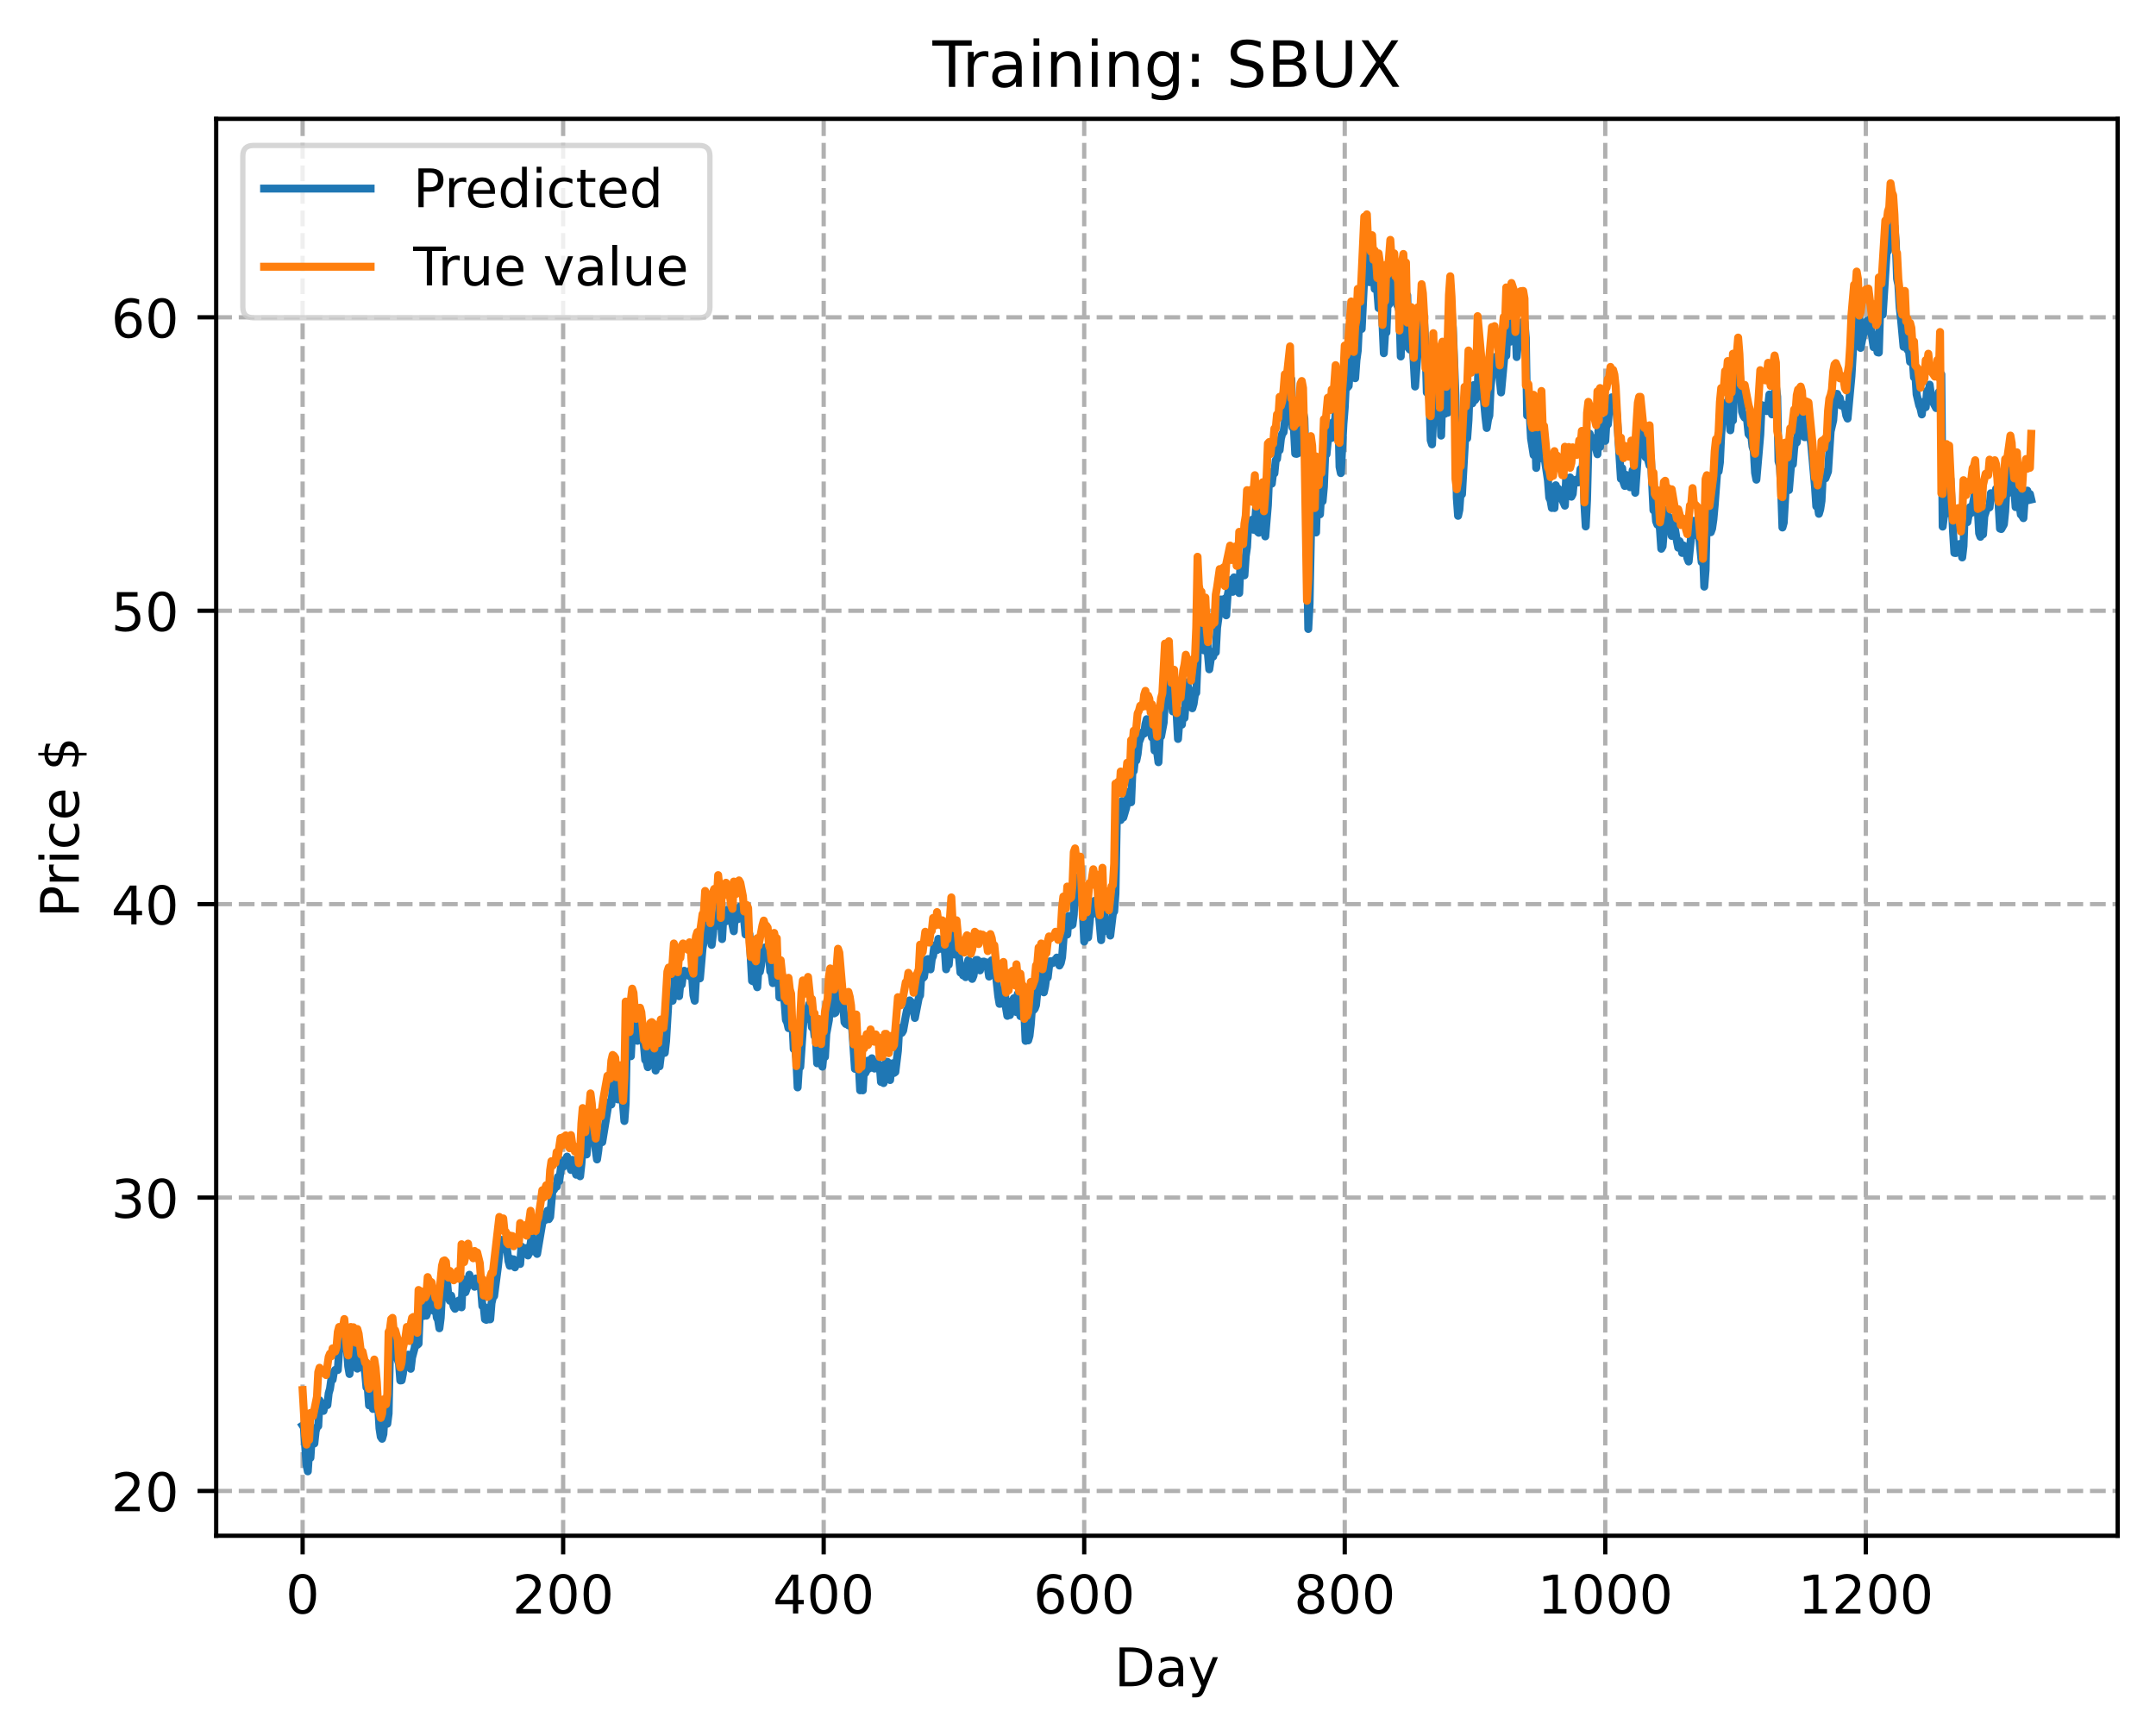 <?xml version="1.0" encoding="utf-8" standalone="no"?>
<!DOCTYPE svg PUBLIC "-//W3C//DTD SVG 1.1//EN"
  "http://www.w3.org/Graphics/SVG/1.1/DTD/svg11.dtd">
<!-- Created with matplotlib (https://matplotlib.org/) -->
<svg height="325.986pt" version="1.1" viewBox="0 0 404.923 325.986" width="404.923pt" xmlns="http://www.w3.org/2000/svg" xmlns:xlink="http://www.w3.org/1999/xlink">
 <defs>
  <style type="text/css">
*{stroke-linecap:butt;stroke-linejoin:round;}
  </style>
 </defs>
 <g id="figure_1">
  <g id="patch_1">
   <path d="M 0 325.986 
L 404.923 325.986 
L 404.923 0 
L 0 0 
z
" style="fill:#ffffff;"/>
  </g>
  <g id="axes_1">
   <g id="patch_2">
    <path d="M 40.603 288.43 
L 397.723 288.43 
L 397.723 22.318 
L 40.603 22.318 
z
" style="fill:#ffffff;"/>
   </g>
   <g id="matplotlib.axis_1">
    <g id="xtick_1">
     <g id="line2d_1">
      <path clip-path="url(#pc24fd30197)" d="M 56.836 288.43 
L 56.836 22.318 
" style="fill:none;stroke:#b0b0b0;stroke-dasharray:2.96,1.28;stroke-dashoffset:0;stroke-width:0.8;"/>
     </g>
     <g id="line2d_2">
      <defs>
       <path d="M 0 0 
L 0 3.5 
" id="m7b2c465dd8" style="stroke:#000000;stroke-width:0.8;"/>
      </defs>
      <g>
       <use style="stroke:#000000;stroke-width:0.8;" x="56.836" xlink:href="#m7b2c465dd8" y="288.43"/>
      </g>
     </g>
     <g id="text_1">
      <!-- 0 -->
      <defs>
       <path d="M 31.781 66.406 
Q 24.172 66.406 20.328 58.906 
Q 16.5 51.422 16.5 36.375 
Q 16.5 21.391 20.328 13.891 
Q 24.172 6.391 31.781 6.391 
Q 39.453 6.391 43.281 13.891 
Q 47.125 21.391 47.125 36.375 
Q 47.125 51.422 43.281 58.906 
Q 39.453 66.406 31.781 66.406 
z
M 31.781 74.219 
Q 44.047 74.219 50.516 64.516 
Q 56.984 54.828 56.984 36.375 
Q 56.984 17.969 50.516 8.266 
Q 44.047 -1.422 31.781 -1.422 
Q 19.531 -1.422 13.062 8.266 
Q 6.594 17.969 6.594 36.375 
Q 6.594 54.828 13.062 64.516 
Q 19.531 74.219 31.781 74.219 
z
" id="DejaVuSans-48"/>
      </defs>
      <g transform="translate(53.655 303.029)scale(0.1 -0.1)">
       <use xlink:href="#DejaVuSans-48"/>
      </g>
     </g>
    </g>
    <g id="xtick_2">
     <g id="line2d_3">
      <path clip-path="url(#pc24fd30197)" d="M 105.766 288.43 
L 105.766 22.318 
" style="fill:none;stroke:#b0b0b0;stroke-dasharray:2.96,1.28;stroke-dashoffset:0;stroke-width:0.8;"/>
     </g>
     <g id="line2d_4">
      <g>
       <use style="stroke:#000000;stroke-width:0.8;" x="105.766" xlink:href="#m7b2c465dd8" y="288.43"/>
      </g>
     </g>
     <g id="text_2">
      <!-- 200 -->
      <defs>
       <path d="M 19.188 8.297 
L 53.609 8.297 
L 53.609 0 
L 7.328 0 
L 7.328 8.297 
Q 12.938 14.109 22.625 23.891 
Q 32.328 33.688 34.812 36.531 
Q 39.547 41.844 41.422 45.531 
Q 43.312 49.219 43.312 52.781 
Q 43.312 58.594 39.234 62.25 
Q 35.156 65.922 28.609 65.922 
Q 23.969 65.922 18.812 64.312 
Q 13.672 62.703 7.812 59.422 
L 7.812 69.391 
Q 13.766 71.781 18.938 73 
Q 24.125 74.219 28.422 74.219 
Q 39.75 74.219 46.484 68.547 
Q 53.219 62.891 53.219 53.422 
Q 53.219 48.922 51.531 44.891 
Q 49.859 40.875 45.406 35.406 
Q 44.188 33.984 37.641 27.219 
Q 31.109 20.453 19.188 8.297 
z
" id="DejaVuSans-50"/>
      </defs>
      <g transform="translate(96.223 303.029)scale(0.1 -0.1)">
       <use xlink:href="#DejaVuSans-50"/>
       <use x="63.623" xlink:href="#DejaVuSans-48"/>
       <use x="127.246" xlink:href="#DejaVuSans-48"/>
      </g>
     </g>
    </g>
    <g id="xtick_3">
     <g id="line2d_5">
      <path clip-path="url(#pc24fd30197)" d="M 154.697 288.43 
L 154.697 22.318 
" style="fill:none;stroke:#b0b0b0;stroke-dasharray:2.96,1.28;stroke-dashoffset:0;stroke-width:0.8;"/>
     </g>
     <g id="line2d_6">
      <g>
       <use style="stroke:#000000;stroke-width:0.8;" x="154.697" xlink:href="#m7b2c465dd8" y="288.43"/>
      </g>
     </g>
     <g id="text_3">
      <!-- 400 -->
      <defs>
       <path d="M 37.797 64.312 
L 12.891 25.391 
L 37.797 25.391 
z
M 35.203 72.906 
L 47.609 72.906 
L 47.609 25.391 
L 58.016 25.391 
L 58.016 17.188 
L 47.609 17.188 
L 47.609 0 
L 37.797 0 
L 37.797 17.188 
L 4.891 17.188 
L 4.891 26.703 
z
" id="DejaVuSans-52"/>
      </defs>
      <g transform="translate(145.153 303.029)scale(0.1 -0.1)">
       <use xlink:href="#DejaVuSans-52"/>
       <use x="63.623" xlink:href="#DejaVuSans-48"/>
       <use x="127.246" xlink:href="#DejaVuSans-48"/>
      </g>
     </g>
    </g>
    <g id="xtick_4">
     <g id="line2d_7">
      <path clip-path="url(#pc24fd30197)" d="M 203.628 288.43 
L 203.628 22.318 
" style="fill:none;stroke:#b0b0b0;stroke-dasharray:2.96,1.28;stroke-dashoffset:0;stroke-width:0.8;"/>
     </g>
     <g id="line2d_8">
      <g>
       <use style="stroke:#000000;stroke-width:0.8;" x="203.628" xlink:href="#m7b2c465dd8" y="288.43"/>
      </g>
     </g>
     <g id="text_4">
      <!-- 600 -->
      <defs>
       <path d="M 33.016 40.375 
Q 26.375 40.375 22.484 35.828 
Q 18.609 31.297 18.609 23.391 
Q 18.609 15.531 22.484 10.953 
Q 26.375 6.391 33.016 6.391 
Q 39.656 6.391 43.531 10.953 
Q 47.406 15.531 47.406 23.391 
Q 47.406 31.297 43.531 35.828 
Q 39.656 40.375 33.016 40.375 
z
M 52.594 71.297 
L 52.594 62.312 
Q 48.875 64.062 45.094 64.984 
Q 41.312 65.922 37.594 65.922 
Q 27.828 65.922 22.672 59.328 
Q 17.531 52.734 16.797 39.406 
Q 19.672 43.656 24.016 45.922 
Q 28.375 48.188 33.594 48.188 
Q 44.578 48.188 50.953 41.516 
Q 57.328 34.859 57.328 23.391 
Q 57.328 12.156 50.688 5.359 
Q 44.047 -1.422 33.016 -1.422 
Q 20.359 -1.422 13.672 8.266 
Q 6.984 17.969 6.984 36.375 
Q 6.984 53.656 15.188 63.938 
Q 23.391 74.219 37.203 74.219 
Q 40.922 74.219 44.703 73.484 
Q 48.484 72.75 52.594 71.297 
z
" id="DejaVuSans-54"/>
      </defs>
      <g transform="translate(194.084 303.029)scale(0.1 -0.1)">
       <use xlink:href="#DejaVuSans-54"/>
       <use x="63.623" xlink:href="#DejaVuSans-48"/>
       <use x="127.246" xlink:href="#DejaVuSans-48"/>
      </g>
     </g>
    </g>
    <g id="xtick_5">
     <g id="line2d_9">
      <path clip-path="url(#pc24fd30197)" d="M 252.558 288.43 
L 252.558 22.318 
" style="fill:none;stroke:#b0b0b0;stroke-dasharray:2.96,1.28;stroke-dashoffset:0;stroke-width:0.8;"/>
     </g>
     <g id="line2d_10">
      <g>
       <use style="stroke:#000000;stroke-width:0.8;" x="252.558" xlink:href="#m7b2c465dd8" y="288.43"/>
      </g>
     </g>
     <g id="text_5">
      <!-- 800 -->
      <defs>
       <path d="M 31.781 34.625 
Q 24.75 34.625 20.719 30.859 
Q 16.703 27.094 16.703 20.516 
Q 16.703 13.922 20.719 10.156 
Q 24.75 6.391 31.781 6.391 
Q 38.812 6.391 42.859 10.172 
Q 46.922 13.969 46.922 20.516 
Q 46.922 27.094 42.891 30.859 
Q 38.875 34.625 31.781 34.625 
z
M 21.922 38.812 
Q 15.578 40.375 12.031 44.719 
Q 8.5 49.078 8.5 55.328 
Q 8.5 64.062 14.719 69.141 
Q 20.953 74.219 31.781 74.219 
Q 42.672 74.219 48.875 69.141 
Q 55.078 64.062 55.078 55.328 
Q 55.078 49.078 51.531 44.719 
Q 48 40.375 41.703 38.812 
Q 48.828 37.156 52.797 32.312 
Q 56.781 27.484 56.781 20.516 
Q 56.781 9.906 50.312 4.234 
Q 43.844 -1.422 31.781 -1.422 
Q 19.734 -1.422 13.25 4.234 
Q 6.781 9.906 6.781 20.516 
Q 6.781 27.484 10.781 32.312 
Q 14.797 37.156 21.922 38.812 
z
M 18.312 54.391 
Q 18.312 48.734 21.844 45.562 
Q 25.391 42.391 31.781 42.391 
Q 38.141 42.391 41.719 45.562 
Q 45.312 48.734 45.312 54.391 
Q 45.312 60.062 41.719 63.234 
Q 38.141 66.406 31.781 66.406 
Q 25.391 66.406 21.844 63.234 
Q 18.312 60.062 18.312 54.391 
z
" id="DejaVuSans-56"/>
      </defs>
      <g transform="translate(243.015 303.029)scale(0.1 -0.1)">
       <use xlink:href="#DejaVuSans-56"/>
       <use x="63.623" xlink:href="#DejaVuSans-48"/>
       <use x="127.246" xlink:href="#DejaVuSans-48"/>
      </g>
     </g>
    </g>
    <g id="xtick_6">
     <g id="line2d_11">
      <path clip-path="url(#pc24fd30197)" d="M 301.489 288.43 
L 301.489 22.318 
" style="fill:none;stroke:#b0b0b0;stroke-dasharray:2.96,1.28;stroke-dashoffset:0;stroke-width:0.8;"/>
     </g>
     <g id="line2d_12">
      <g>
       <use style="stroke:#000000;stroke-width:0.8;" x="301.489" xlink:href="#m7b2c465dd8" y="288.43"/>
      </g>
     </g>
     <g id="text_6">
      <!-- 1000 -->
      <defs>
       <path d="M 12.406 8.297 
L 28.516 8.297 
L 28.516 63.922 
L 10.984 60.406 
L 10.984 69.391 
L 28.422 72.906 
L 38.281 72.906 
L 38.281 8.297 
L 54.391 8.297 
L 54.391 0 
L 12.406 0 
z
" id="DejaVuSans-49"/>
      </defs>
      <g transform="translate(288.764 303.029)scale(0.1 -0.1)">
       <use xlink:href="#DejaVuSans-49"/>
       <use x="63.623" xlink:href="#DejaVuSans-48"/>
       <use x="127.246" xlink:href="#DejaVuSans-48"/>
       <use x="190.869" xlink:href="#DejaVuSans-48"/>
      </g>
     </g>
    </g>
    <g id="xtick_7">
     <g id="line2d_13">
      <path clip-path="url(#pc24fd30197)" d="M 350.419 288.43 
L 350.419 22.318 
" style="fill:none;stroke:#b0b0b0;stroke-dasharray:2.96,1.28;stroke-dashoffset:0;stroke-width:0.8;"/>
     </g>
     <g id="line2d_14">
      <g>
       <use style="stroke:#000000;stroke-width:0.8;" x="350.419" xlink:href="#m7b2c465dd8" y="288.43"/>
      </g>
     </g>
     <g id="text_7">
      <!-- 1200 -->
      <g transform="translate(337.694 303.029)scale(0.1 -0.1)">
       <use xlink:href="#DejaVuSans-49"/>
       <use x="63.623" xlink:href="#DejaVuSans-50"/>
       <use x="127.246" xlink:href="#DejaVuSans-48"/>
       <use x="190.869" xlink:href="#DejaVuSans-48"/>
      </g>
     </g>
    </g>
    <g id="text_8">
     <!-- Day -->
     <defs>
      <path d="M 19.672 64.797 
L 19.672 8.109 
L 31.594 8.109 
Q 46.688 8.109 53.688 14.938 
Q 60.688 21.781 60.688 36.531 
Q 60.688 51.172 53.688 57.984 
Q 46.688 64.797 31.594 64.797 
z
M 9.812 72.906 
L 30.078 72.906 
Q 51.266 72.906 61.172 64.094 
Q 71.094 55.281 71.094 36.531 
Q 71.094 17.672 61.125 8.828 
Q 51.172 0 30.078 0 
L 9.812 0 
z
" id="DejaVuSans-68"/>
      <path d="M 34.281 27.484 
Q 23.391 27.484 19.188 25 
Q 14.984 22.516 14.984 16.5 
Q 14.984 11.719 18.141 8.906 
Q 21.297 6.109 26.703 6.109 
Q 34.188 6.109 38.703 11.406 
Q 43.219 16.703 43.219 25.484 
L 43.219 27.484 
z
M 52.203 31.203 
L 52.203 0 
L 43.219 0 
L 43.219 8.297 
Q 40.141 3.328 35.547 0.953 
Q 30.953 -1.422 24.312 -1.422 
Q 15.922 -1.422 10.953 3.297 
Q 6 8.016 6 15.922 
Q 6 25.141 12.172 29.828 
Q 18.359 34.516 30.609 34.516 
L 43.219 34.516 
L 43.219 35.406 
Q 43.219 41.609 39.141 45 
Q 35.062 48.391 27.688 48.391 
Q 23 48.391 18.547 47.266 
Q 14.109 46.141 10.016 43.891 
L 10.016 52.203 
Q 14.938 54.109 19.578 55.047 
Q 24.219 56 28.609 56 
Q 40.484 56 46.344 49.844 
Q 52.203 43.703 52.203 31.203 
z
" id="DejaVuSans-97"/>
      <path d="M 32.172 -5.078 
Q 28.375 -14.844 24.75 -17.812 
Q 21.141 -20.797 15.094 -20.797 
L 7.906 -20.797 
L 7.906 -13.281 
L 13.188 -13.281 
Q 16.891 -13.281 18.938 -11.516 
Q 21 -9.766 23.484 -3.219 
L 25.094 0.875 
L 2.984 54.688 
L 12.5 54.688 
L 29.594 11.922 
L 46.688 54.688 
L 56.203 54.688 
z
" id="DejaVuSans-121"/>
     </defs>
     <g transform="translate(209.29 316.707)scale(0.1 -0.1)">
      <use xlink:href="#DejaVuSans-68"/>
      <use x="77.002" xlink:href="#DejaVuSans-97"/>
      <use x="138.281" xlink:href="#DejaVuSans-121"/>
     </g>
    </g>
   </g>
   <g id="matplotlib.axis_2">
    <g id="ytick_1">
     <g id="line2d_15">
      <path clip-path="url(#pc24fd30197)" d="M 40.603 280.023 
L 397.723 280.023 
" style="fill:none;stroke:#b0b0b0;stroke-dasharray:2.96,1.28;stroke-dashoffset:0;stroke-width:0.8;"/>
     </g>
     <g id="line2d_16">
      <defs>
       <path d="M 0 0 
L -3.5 0 
" id="m65045ec313" style="stroke:#000000;stroke-width:0.8;"/>
      </defs>
      <g>
       <use style="stroke:#000000;stroke-width:0.8;" x="40.603" xlink:href="#m65045ec313" y="280.023"/>
      </g>
     </g>
     <g id="text_9">
      <!-- 20 -->
      <g transform="translate(20.878 283.823)scale(0.1 -0.1)">
       <use xlink:href="#DejaVuSans-50"/>
       <use x="63.623" xlink:href="#DejaVuSans-48"/>
      </g>
     </g>
    </g>
    <g id="ytick_2">
     <g id="line2d_17">
      <path clip-path="url(#pc24fd30197)" d="M 40.603 224.917 
L 397.723 224.917 
" style="fill:none;stroke:#b0b0b0;stroke-dasharray:2.96,1.28;stroke-dashoffset:0;stroke-width:0.8;"/>
     </g>
     <g id="line2d_18">
      <g>
       <use style="stroke:#000000;stroke-width:0.8;" x="40.603" xlink:href="#m65045ec313" y="224.917"/>
      </g>
     </g>
     <g id="text_10">
      <!-- 30 -->
      <defs>
       <path d="M 40.578 39.312 
Q 47.656 37.797 51.625 33 
Q 55.609 28.219 55.609 21.188 
Q 55.609 10.406 48.188 4.484 
Q 40.766 -1.422 27.094 -1.422 
Q 22.516 -1.422 17.656 -0.516 
Q 12.797 0.391 7.625 2.203 
L 7.625 11.719 
Q 11.719 9.328 16.594 8.109 
Q 21.484 6.891 26.812 6.891 
Q 36.078 6.891 40.938 10.547 
Q 45.797 14.203 45.797 21.188 
Q 45.797 27.641 41.281 31.266 
Q 36.766 34.906 28.719 34.906 
L 20.219 34.906 
L 20.219 43.016 
L 29.109 43.016 
Q 36.375 43.016 40.234 45.922 
Q 44.094 48.828 44.094 54.297 
Q 44.094 59.906 40.109 62.906 
Q 36.141 65.922 28.719 65.922 
Q 24.656 65.922 20.016 65.031 
Q 15.375 64.156 9.812 62.312 
L 9.812 71.094 
Q 15.438 72.656 20.344 73.438 
Q 25.25 74.219 29.594 74.219 
Q 40.828 74.219 47.359 69.109 
Q 53.906 64.016 53.906 55.328 
Q 53.906 49.266 50.438 45.094 
Q 46.969 40.922 40.578 39.312 
z
" id="DejaVuSans-51"/>
      </defs>
      <g transform="translate(20.878 228.716)scale(0.1 -0.1)">
       <use xlink:href="#DejaVuSans-51"/>
       <use x="63.623" xlink:href="#DejaVuSans-48"/>
      </g>
     </g>
    </g>
    <g id="ytick_3">
     <g id="line2d_19">
      <path clip-path="url(#pc24fd30197)" d="M 40.603 169.811 
L 397.723 169.811 
" style="fill:none;stroke:#b0b0b0;stroke-dasharray:2.96,1.28;stroke-dashoffset:0;stroke-width:0.8;"/>
     </g>
     <g id="line2d_20">
      <g>
       <use style="stroke:#000000;stroke-width:0.8;" x="40.603" xlink:href="#m65045ec313" y="169.811"/>
      </g>
     </g>
     <g id="text_11">
      <!-- 40 -->
      <g transform="translate(20.878 173.61)scale(0.1 -0.1)">
       <use xlink:href="#DejaVuSans-52"/>
       <use x="63.623" xlink:href="#DejaVuSans-48"/>
      </g>
     </g>
    </g>
    <g id="ytick_4">
     <g id="line2d_21">
      <path clip-path="url(#pc24fd30197)" d="M 40.603 114.704 
L 397.723 114.704 
" style="fill:none;stroke:#b0b0b0;stroke-dasharray:2.96,1.28;stroke-dashoffset:0;stroke-width:0.8;"/>
     </g>
     <g id="line2d_22">
      <g>
       <use style="stroke:#000000;stroke-width:0.8;" x="40.603" xlink:href="#m65045ec313" y="114.704"/>
      </g>
     </g>
     <g id="text_12">
      <!-- 50 -->
      <defs>
       <path d="M 10.797 72.906 
L 49.516 72.906 
L 49.516 64.594 
L 19.828 64.594 
L 19.828 46.734 
Q 21.969 47.469 24.109 47.828 
Q 26.266 48.188 28.422 48.188 
Q 40.625 48.188 47.75 41.5 
Q 54.891 34.812 54.891 23.391 
Q 54.891 11.625 47.562 5.094 
Q 40.234 -1.422 26.906 -1.422 
Q 22.312 -1.422 17.547 -0.641 
Q 12.797 0.141 7.719 1.703 
L 7.719 11.625 
Q 12.109 9.234 16.797 8.062 
Q 21.484 6.891 26.703 6.891 
Q 35.156 6.891 40.078 11.328 
Q 45.016 15.766 45.016 23.391 
Q 45.016 31 40.078 35.438 
Q 35.156 39.891 26.703 39.891 
Q 22.75 39.891 18.812 39.016 
Q 14.891 38.141 10.797 36.281 
z
" id="DejaVuSans-53"/>
      </defs>
      <g transform="translate(20.878 118.503)scale(0.1 -0.1)">
       <use xlink:href="#DejaVuSans-53"/>
       <use x="63.623" xlink:href="#DejaVuSans-48"/>
      </g>
     </g>
    </g>
    <g id="ytick_5">
     <g id="line2d_23">
      <path clip-path="url(#pc24fd30197)" d="M 40.603 59.598 
L 397.723 59.598 
" style="fill:none;stroke:#b0b0b0;stroke-dasharray:2.96,1.28;stroke-dashoffset:0;stroke-width:0.8;"/>
     </g>
     <g id="line2d_24">
      <g>
       <use style="stroke:#000000;stroke-width:0.8;" x="40.603" xlink:href="#m65045ec313" y="59.598"/>
      </g>
     </g>
     <g id="text_13">
      <!-- 60 -->
      <g transform="translate(20.878 63.397)scale(0.1 -0.1)">
       <use xlink:href="#DejaVuSans-54"/>
       <use x="63.623" xlink:href="#DejaVuSans-48"/>
      </g>
     </g>
    </g>
    <g id="text_14">
     <!-- Price $ -->
     <defs>
      <path d="M 19.672 64.797 
L 19.672 37.406 
L 32.078 37.406 
Q 38.969 37.406 42.719 40.969 
Q 46.484 44.531 46.484 51.125 
Q 46.484 57.672 42.719 61.234 
Q 38.969 64.797 32.078 64.797 
z
M 9.812 72.906 
L 32.078 72.906 
Q 44.344 72.906 50.609 67.359 
Q 56.891 61.812 56.891 51.125 
Q 56.891 40.328 50.609 34.812 
Q 44.344 29.297 32.078 29.297 
L 19.672 29.297 
L 19.672 0 
L 9.812 0 
z
" id="DejaVuSans-80"/>
      <path d="M 41.109 46.297 
Q 39.594 47.172 37.812 47.578 
Q 36.031 48 33.891 48 
Q 26.266 48 22.188 43.047 
Q 18.109 38.094 18.109 28.812 
L 18.109 0 
L 9.078 0 
L 9.078 54.688 
L 18.109 54.688 
L 18.109 46.188 
Q 20.953 51.172 25.484 53.578 
Q 30.031 56 36.531 56 
Q 37.453 56 38.578 55.875 
Q 39.703 55.766 41.062 55.516 
z
" id="DejaVuSans-114"/>
      <path d="M 9.422 54.688 
L 18.406 54.688 
L 18.406 0 
L 9.422 0 
z
M 9.422 75.984 
L 18.406 75.984 
L 18.406 64.594 
L 9.422 64.594 
z
" id="DejaVuSans-105"/>
      <path d="M 48.781 52.594 
L 48.781 44.188 
Q 44.969 46.297 41.141 47.344 
Q 37.312 48.391 33.406 48.391 
Q 24.656 48.391 19.812 42.844 
Q 14.984 37.312 14.984 27.297 
Q 14.984 17.281 19.812 11.734 
Q 24.656 6.203 33.406 6.203 
Q 37.312 6.203 41.141 7.25 
Q 44.969 8.297 48.781 10.406 
L 48.781 2.094 
Q 45.016 0.344 40.984 -0.531 
Q 36.969 -1.422 32.422 -1.422 
Q 20.062 -1.422 12.781 6.344 
Q 5.516 14.109 5.516 27.297 
Q 5.516 40.672 12.859 48.328 
Q 20.219 56 33.016 56 
Q 37.156 56 41.109 55.141 
Q 45.062 54.297 48.781 52.594 
z
" id="DejaVuSans-99"/>
      <path d="M 56.203 29.594 
L 56.203 25.203 
L 14.891 25.203 
Q 15.484 15.922 20.484 11.062 
Q 25.484 6.203 34.422 6.203 
Q 39.594 6.203 44.453 7.469 
Q 49.312 8.734 54.109 11.281 
L 54.109 2.781 
Q 49.266 0.734 44.188 -0.344 
Q 39.109 -1.422 33.891 -1.422 
Q 20.797 -1.422 13.156 6.188 
Q 5.516 13.812 5.516 26.812 
Q 5.516 40.234 12.766 48.109 
Q 20.016 56 32.328 56 
Q 43.359 56 49.781 48.891 
Q 56.203 41.797 56.203 29.594 
z
M 47.219 32.234 
Q 47.125 39.594 43.094 43.984 
Q 39.062 48.391 32.422 48.391 
Q 24.906 48.391 20.391 44.141 
Q 15.875 39.891 15.188 32.172 
z
" id="DejaVuSans-101"/>
      <path id="DejaVuSans-32"/>
      <path d="M 33.797 -14.703 
L 28.906 -14.703 
L 28.859 0 
Q 23.734 0.094 18.609 1.188 
Q 13.484 2.297 8.297 4.5 
L 8.297 13.281 
Q 13.281 10.156 18.375 8.562 
Q 23.484 6.984 28.906 6.938 
L 28.906 29.203 
Q 18.109 30.953 13.203 35.156 
Q 8.297 39.359 8.297 46.688 
Q 8.297 54.641 13.625 59.219 
Q 18.953 63.812 28.906 64.5 
L 28.906 75.984 
L 33.797 75.984 
L 33.797 64.656 
Q 38.328 64.453 42.578 63.688 
Q 46.828 62.938 50.875 61.625 
L 50.875 53.078 
Q 46.828 55.125 42.547 56.25 
Q 38.281 57.375 33.797 57.562 
L 33.797 36.719 
Q 44.875 35.016 50.094 30.609 
Q 55.328 26.219 55.328 18.609 
Q 55.328 10.359 49.781 5.594 
Q 44.234 0.828 33.797 0.094 
z
M 28.906 37.594 
L 28.906 57.625 
Q 23.25 56.984 20.266 54.391 
Q 17.281 51.812 17.281 47.516 
Q 17.281 43.312 20.031 40.969 
Q 22.797 38.625 28.906 37.594 
z
M 33.797 28.219 
L 33.797 7.078 
Q 39.984 7.906 43.141 10.594 
Q 46.297 13.281 46.297 17.672 
Q 46.297 21.969 43.281 24.5 
Q 40.281 27.047 33.797 28.219 
z
" id="DejaVuSans-36"/>
     </defs>
     <g transform="translate(14.798 172.342)rotate(-90)scale(0.1 -0.1)">
      <use xlink:href="#DejaVuSans-80"/>
      <use x="58.553" xlink:href="#DejaVuSans-114"/>
      <use x="99.666" xlink:href="#DejaVuSans-105"/>
      <use x="127.449" xlink:href="#DejaVuSans-99"/>
      <use x="182.43" xlink:href="#DejaVuSans-101"/>
      <use x="243.953" xlink:href="#DejaVuSans-32"/>
      <use x="275.74" xlink:href="#DejaVuSans-36"/>
     </g>
    </g>
   </g>
   <g id="line2d_25">
    <path clip-path="url(#pc24fd30197)" d="M 56.836 267.727 
L 57.081 268.102 
L 57.57 275.142 
L 57.814 276.334 
L 58.059 272.349 
L 58.304 273.805 
L 58.548 269.944 
L 58.793 269.903 
L 59.038 271.109 
L 59.282 268.799 
L 59.527 268.005 
L 59.772 267.828 
L 60.016 262.992 
L 60.261 264.041 
L 60.506 263.662 
L 60.75 264.985 
L 60.995 263.92 
L 61.24 263.433 
L 61.484 263.896 
L 61.729 261.667 
L 61.974 260.83 
L 62.218 259.112 
L 62.463 259.138 
L 62.708 257.677 
L 62.952 257.281 
L 63.197 257.2 
L 63.441 257.309 
L 63.686 253.712 
L 64.175 252.806 
L 64.42 253.207 
L 64.665 252.385 
L 64.909 250.279 
L 65.399 256.607 
L 65.643 258.057 
L 66.133 253.325 
L 66.377 253.707 
L 66.622 253.321 
L 67.111 257.052 
L 67.356 253.97 
L 67.845 255.217 
L 68.09 256.889 
L 68.335 256.721 
L 68.579 257.845 
L 68.824 260.571 
L 69.069 260.55 
L 69.313 263.948 
L 69.558 263.619 
L 69.802 263.717 
L 70.047 264.62 
L 70.292 263.201 
L 70.536 260.326 
L 70.781 261.738 
L 71.026 264.114 
L 71.27 268.259 
L 71.515 269.847 
L 71.76 270.221 
L 72.004 269.341 
L 72.249 265.461 
L 72.494 265.983 
L 72.738 267.404 
L 72.983 265.477 
L 73.228 254.306 
L 73.472 253.239 
L 73.717 251.58 
L 74.696 255.365 
L 74.94 256.097 
L 75.185 259.272 
L 75.429 259.243 
L 75.674 257.985 
L 75.919 255.576 
L 76.163 255.249 
L 76.408 255.168 
L 76.653 254.421 
L 76.897 254.58 
L 77.142 257.08 
L 77.387 254.99 
L 77.876 253.156 
L 78.121 250.973 
L 78.365 252.594 
L 78.61 252.365 
L 78.855 246.164 
L 79.099 245.143 
L 79.344 246.817 
L 79.589 247.148 
L 79.833 245.798 
L 80.078 247.097 
L 80.323 246.332 
L 80.567 241.908 
L 80.812 242.935 
L 81.056 243.155 
L 81.546 246.25 
L 81.79 244.86 
L 82.035 247.462 
L 82.28 247.906 
L 82.524 249.466 
L 82.769 247.52 
L 83.014 242.989 
L 83.503 240.945 
L 83.748 240.837 
L 83.992 241.105 
L 84.237 243.665 
L 84.482 244.294 
L 84.726 243.325 
L 85.216 245.442 
L 85.46 245.809 
L 85.95 244.765 
L 86.194 244.243 
L 86.439 245.437 
L 86.684 245.532 
L 86.928 240.24 
L 87.417 242.706 
L 87.907 241.3 
L 88.151 239.411 
L 88.396 240.864 
L 88.641 240.924 
L 89.13 241.67 
L 89.375 240.112 
L 89.864 240.393 
L 90.353 242.179 
L 90.598 245.299 
L 90.843 245.334 
L 91.087 247.77 
L 91.332 247.884 
L 91.577 245.649 
L 91.821 247.788 
L 92.066 247.783 
L 92.311 244.756 
L 92.555 243.694 
L 92.8 243.415 
L 93.534 237.75 
L 94.023 232.846 
L 94.268 233.305 
L 94.512 233.427 
L 94.757 232.758 
L 95.002 234.735 
L 95.246 234.789 
L 95.491 236.825 
L 95.736 237.735 
L 95.98 236.422 
L 96.225 237.207 
L 96.47 236.52 
L 96.714 238.027 
L 96.959 237.205 
L 97.204 237.359 
L 97.448 237.203 
L 97.693 237.393 
L 97.938 234.113 
L 98.182 235.185 
L 98.427 234.392 
L 98.672 235.223 
L 98.916 234.39 
L 99.161 235.791 
L 99.405 235.171 
L 99.895 231.975 
L 100.139 235.024 
L 100.384 233.609 
L 100.629 234.255 
L 100.873 235.503 
L 102.097 228.249 
L 102.341 229.175 
L 102.831 227.382 
L 103.075 228.975 
L 103.32 228.565 
L 103.809 222.973 
L 104.054 223.444 
L 104.299 222.658 
L 104.543 222.893 
L 104.788 221.034 
L 105.032 221.832 
L 105.522 217.935 
L 105.766 219.162 
L 106.011 217.927 
L 106.256 218.263 
L 106.5 217.227 
L 106.745 217.817 
L 107.234 219.73 
L 107.479 217.831 
L 107.968 219.766 
L 108.213 220.627 
L 108.702 219.59 
L 108.947 220.918 
L 109.192 218.659 
L 109.681 212.311 
L 109.926 213.91 
L 110.17 216.825 
L 110.415 213.429 
L 110.66 214.008 
L 110.904 213.39 
L 111.149 210.701 
L 111.393 211.984 
L 111.883 216.08 
L 112.127 217.761 
L 112.372 216.087 
L 112.617 213.515 
L 112.861 213.766 
L 113.106 214.511 
L 114.329 207.018 
L 114.574 207.476 
L 114.819 207.437 
L 115.063 204.599 
L 115.308 203.085 
L 115.553 202.864 
L 115.797 203.095 
L 116.042 206.486 
L 116.287 206.037 
L 116.531 205.069 
L 116.776 204.624 
L 117.265 210.541 
L 117.51 207.221 
L 117.754 194.13 
L 118.488 198.375 
L 118.733 193.116 
L 118.978 190.434 
L 119.222 190.933 
L 119.712 195.477 
L 119.956 193.909 
L 120.201 193.807 
L 120.446 193.95 
L 120.69 194.477 
L 120.935 196.337 
L 121.18 199.074 
L 121.424 199.289 
L 121.669 200.431 
L 121.914 199.69 
L 122.158 199.597 
L 122.403 196.985 
L 122.648 196.587 
L 122.892 196.822 
L 123.137 201.063 
L 123.381 199.472 
L 123.626 198.734 
L 123.871 200.279 
L 124.36 196.274 
L 124.605 196.362 
L 124.849 197.745 
L 125.094 195.561 
L 125.583 187.347 
L 125.828 186.667 
L 126.073 186.569 
L 126.317 187.96 
L 126.562 186.268 
L 126.807 182.832 
L 127.541 187.098 
L 127.785 184.527 
L 128.03 184.95 
L 128.275 183.035 
L 128.519 182.323 
L 128.764 183.151 
L 129.008 182.573 
L 129.253 182.564 
L 129.498 183.344 
L 129.742 182.166 
L 129.987 183.465 
L 130.232 186.911 
L 130.476 187.953 
L 130.721 183.58 
L 130.966 181.396 
L 131.21 180.562 
L 131.455 183.752 
L 131.944 178.11 
L 132.189 176.781 
L 132.434 176.254 
L 132.678 172.413 
L 133.168 176.587 
L 133.412 174.525 
L 133.657 177.466 
L 133.902 175.398 
L 134.146 172.353 
L 134.391 172.007 
L 134.88 173.883 
L 135.125 169.846 
L 135.369 170.98 
L 135.614 176.369 
L 135.859 171.919 
L 136.348 173.028 
L 136.593 170.899 
L 137.082 171.373 
L 137.816 174.9 
L 138.061 170.576 
L 138.305 170.841 
L 138.55 172.649 
L 139.039 170.246 
L 139.284 170.758 
L 139.529 171.591 
L 139.773 172.966 
L 140.018 175.508 
L 140.263 175.556 
L 140.507 175.07 
L 140.752 175.447 
L 141.241 184.217 
L 141.975 184.514 
L 142.22 185.415 
L 142.464 181.661 
L 142.709 182.528 
L 142.954 181.208 
L 143.198 179.17 
L 143.688 177.935 
L 143.932 178.804 
L 144.177 178.74 
L 144.422 178.939 
L 144.666 182.44 
L 144.911 182.81 
L 145.156 184.643 
L 145.645 180.17 
L 145.89 181.049 
L 146.134 181.089 
L 146.379 187.331 
L 146.624 186.971 
L 146.868 185.457 
L 147.357 188.329 
L 147.602 191.553 
L 147.847 192.031 
L 148.091 193.1 
L 148.336 189.409 
L 148.825 191.892 
L 149.07 197.021 
L 149.315 196.797 
L 149.559 198.816 
L 149.804 204.232 
L 150.049 200.37 
L 150.293 200.404 
L 151.027 189.75 
L 151.272 190.233 
L 151.517 191.362 
L 151.761 189.353 
L 152.006 188.529 
L 152.495 192.94 
L 152.74 192.347 
L 152.984 194.614 
L 153.229 194.756 
L 153.474 199.703 
L 153.718 197.115 
L 153.963 196.418 
L 154.208 199.089 
L 154.452 200.333 
L 154.697 197.717 
L 154.942 198.5 
L 155.186 194.201 
L 155.676 191.587 
L 155.92 188.295 
L 156.165 186.54 
L 156.41 189.595 
L 156.654 190.337 
L 156.899 190.2 
L 157.144 189.296 
L 157.633 183.353 
L 157.878 183.71 
L 158.122 185.93 
L 158.612 191.991 
L 158.856 192.314 
L 159.101 191.704 
L 159.345 192.567 
L 159.59 191.055 
L 159.835 191.824 
L 160.079 193.59 
L 160.569 200.744 
L 161.058 195.859 
L 161.547 204.775 
L 161.792 203.849 
L 162.037 204.783 
L 162.281 200.487 
L 162.526 201.517 
L 162.771 201.009 
L 163.015 199.197 
L 163.26 200.67 
L 163.505 199.28 
L 163.749 198.757 
L 163.994 199.34 
L 164.239 200.694 
L 164.483 200.633 
L 164.728 199.492 
L 164.972 200.295 
L 165.217 199.965 
L 165.462 203.208 
L 165.706 203.015 
L 165.951 203.417 
L 166.44 199.41 
L 166.685 199.436 
L 166.93 201.686 
L 167.174 202.846 
L 167.419 200.077 
L 167.664 199.7 
L 167.908 201.518 
L 168.153 201.34 
L 168.642 197.337 
L 168.887 193.036 
L 169.376 193.981 
L 169.621 193.568 
L 170.11 190.862 
L 170.355 189.666 
L 170.6 189.414 
L 170.844 187.892 
L 171.089 188.137 
L 171.333 189.628 
L 171.578 189.329 
L 171.823 191.188 
L 172.557 187.405 
L 172.801 186.948 
L 173.046 182.726 
L 173.291 183.719 
L 173.535 183.481 
L 174.025 180.222 
L 174.269 180.129 
L 174.514 180.775 
L 174.759 182.058 
L 175.003 180.11 
L 175.248 179.523 
L 175.493 177.552 
L 175.737 178.144 
L 175.982 178.44 
L 176.227 176.324 
L 176.471 177.673 
L 176.716 178.204 
L 176.96 178.119 
L 177.205 177.515 
L 177.45 178.322 
L 177.694 182.042 
L 177.939 180.642 
L 178.184 181.185 
L 178.428 178.54 
L 178.673 177.316 
L 178.918 174.304 
L 179.162 177.763 
L 179.407 179.285 
L 179.896 177.539 
L 180.386 182.667 
L 180.63 181.424 
L 180.875 183.194 
L 181.12 182.626 
L 181.364 183.519 
L 181.609 181.368 
L 181.854 180.313 
L 182.098 180.676 
L 182.588 183.851 
L 182.832 183.248 
L 183.321 180.296 
L 183.566 180.293 
L 183.811 181.742 
L 184.055 182.248 
L 184.3 180.667 
L 184.789 180.599 
L 185.034 180.852 
L 185.279 180.749 
L 185.523 181.766 
L 185.768 183.409 
L 186.013 182.806 
L 186.257 180.36 
L 186.502 181.195 
L 186.747 182.43 
L 186.991 182.613 
L 187.481 187.104 
L 187.725 188.536 
L 187.97 188.501 
L 188.215 187.868 
L 188.704 185.852 
L 188.948 189.318 
L 189.193 190.791 
L 189.438 188.138 
L 189.682 190.65 
L 189.927 188.259 
L 190.172 187.986 
L 190.416 187.478 
L 190.661 189.366 
L 190.906 190.092 
L 191.15 186.648 
L 191.395 188.177 
L 191.64 190.841 
L 191.884 187.975 
L 192.129 189.757 
L 192.374 190.058 
L 192.618 195.486 
L 192.863 194.752 
L 193.108 195.4 
L 193.352 194.547 
L 193.597 192.364 
L 193.842 188.988 
L 194.086 189.722 
L 194.331 189.455 
L 194.575 188.784 
L 194.82 186.313 
L 195.065 185.577 
L 195.309 182.77 
L 195.554 183.853 
L 195.799 182.207 
L 196.043 186.374 
L 196.288 185.222 
L 196.533 183.423 
L 196.777 183.586 
L 197.022 181.459 
L 197.267 180.532 
L 197.511 180.944 
L 197.756 180.856 
L 198.001 180.341 
L 198.245 180.389 
L 198.49 179.846 
L 198.735 180.397 
L 198.979 181.337 
L 199.224 180.874 
L 199.469 179.79 
L 199.958 173.46 
L 200.203 174.157 
L 200.447 175.521 
L 200.692 172.022 
L 200.936 172.401 
L 201.181 173.803 
L 201.426 173.673 
L 201.67 171.76 
L 201.915 166.506 
L 202.16 164.788 
L 202.649 167.867 
L 202.894 166.716 
L 203.138 166.318 
L 203.628 176.838 
L 203.872 173.875 
L 204.117 174.378 
L 204.362 176.065 
L 204.851 171.196 
L 205.096 171.756 
L 205.585 169.183 
L 205.83 170.296 
L 206.074 169.811 
L 206.319 170.971 
L 206.808 176.577 
L 207.297 168.625 
L 207.542 174.862 
L 207.787 174.47 
L 208.031 173.004 
L 208.276 173.652 
L 208.521 175.71 
L 209.01 171.578 
L 209.255 171.176 
L 209.499 167.799 
L 209.744 154.146 
L 209.989 152.589 
L 210.233 152.288 
L 210.478 154.017 
L 210.723 150.438 
L 210.967 153.541 
L 211.457 151.868 
L 211.701 150.808 
L 211.946 148.734 
L 212.191 150.129 
L 212.435 150.679 
L 212.68 144.87 
L 212.924 144.819 
L 213.169 142.559 
L 213.414 142.84 
L 213.658 141.63 
L 213.903 139.419 
L 214.637 137.495 
L 214.882 137.792 
L 215.126 135.978 
L 215.371 135.072 
L 215.616 137.536 
L 215.86 136.152 
L 216.105 136.546 
L 216.35 138.503 
L 216.594 137.422 
L 216.839 140.961 
L 217.084 139.339 
L 217.573 143.156 
L 217.818 138.32 
L 218.062 138.318 
L 218.551 135.71 
L 219.041 127.261 
L 219.285 126.78 
L 219.53 127.936 
L 219.775 125.809 
L 220.019 131.25 
L 220.264 133.614 
L 220.509 133.624 
L 220.753 131.218 
L 220.998 134.28 
L 221.243 138.785 
L 221.487 135.589 
L 221.732 135.084 
L 221.977 136.096 
L 222.221 133.378 
L 222.466 134.839 
L 222.955 128.13 
L 223.2 129.449 
L 223.445 129.88 
L 223.689 129.716 
L 223.934 133.023 
L 224.179 132.164 
L 224.423 130.431 
L 224.668 130.12 
L 224.912 124.21 
L 225.157 113.196 
L 225.646 117.181 
L 225.891 116.81 
L 226.136 122.15 
L 226.38 118.724 
L 226.625 117.49 
L 226.87 122.873 
L 227.114 125.706 
L 227.604 122.415 
L 227.848 123.319 
L 228.093 122.3 
L 228.338 122.518 
L 228.582 117.905 
L 229.316 112.59 
L 229.561 114.348 
L 230.05 112.419 
L 230.295 115.566 
L 230.539 112.001 
L 231.029 109.427 
L 231.273 108.889 
L 231.518 111.153 
L 231.763 108.44 
L 232.007 110.369 
L 232.252 108.513 
L 232.497 110.858 
L 232.741 111.384 
L 232.986 105.744 
L 233.231 106.522 
L 233.475 106.086 
L 233.72 108.06 
L 233.965 104.466 
L 234.209 102.757 
L 234.454 98.114 
L 234.699 98.724 
L 234.943 98.727 
L 235.188 97.596 
L 235.433 99.497 
L 235.677 98.683 
L 235.922 95.272 
L 236.167 99.837 
L 236.411 100.059 
L 236.656 99.389 
L 236.9 96.995 
L 237.39 95.537 
L 237.634 100.741 
L 238.124 94.907 
L 238.368 89.212 
L 238.613 88.644 
L 238.858 90.846 
L 239.102 88.811 
L 239.347 88.905 
L 239.592 86.444 
L 239.836 86.209 
L 240.081 84.078 
L 240.326 84.551 
L 240.57 82.406 
L 240.815 81.436 
L 241.06 81.192 
L 241.304 79.345 
L 241.549 76.31 
L 241.794 76.771 
L 242.038 75.536 
L 242.527 71.207 
L 242.772 80.291 
L 243.017 80.61 
L 243.261 85.203 
L 243.506 85.247 
L 243.751 85.149 
L 243.995 82.623 
L 244.24 81.4 
L 244.485 78.312 
L 244.729 77.299 
L 244.974 78.544 
L 245.219 86.979 
L 245.708 118.131 
L 245.953 113.41 
L 246.442 88.386 
L 246.687 89.739 
L 247.176 100.008 
L 247.421 92.116 
L 247.91 96.6 
L 248.155 92.237 
L 248.399 94.142 
L 248.644 91.417 
L 248.888 85.306 
L 249.133 85.332 
L 249.622 80.275 
L 249.867 80.07 
L 250.112 82.256 
L 250.356 79.285 
L 250.601 80.772 
L 251.09 74.632 
L 251.335 76.759 
L 251.58 87.684 
L 251.824 88.856 
L 252.314 79.615 
L 252.558 76.543 
L 252.803 71.515 
L 253.048 72.776 
L 253.292 72.497 
L 254.026 62.775 
L 254.271 64.317 
L 254.515 71.035 
L 254.76 67.615 
L 255.005 65.837 
L 255.249 60.578 
L 255.494 60.315 
L 255.739 61.785 
L 256.473 46.981 
L 256.717 50.29 
L 256.962 46.852 
L 257.207 52.998 
L 257.451 51.182 
L 257.696 52.855 
L 257.941 50.116 
L 258.185 54.264 
L 258.43 53.4 
L 258.675 54.636 
L 258.919 57.854 
L 259.164 54.057 
L 259.409 55.313 
L 259.898 66.342 
L 260.143 62.521 
L 260.387 62.456 
L 260.632 56.453 
L 260.876 57.207 
L 261.366 51.432 
L 261.61 54.367 
L 261.855 53.185 
L 262.1 53.304 
L 262.344 57.133 
L 262.589 57.649 
L 262.834 58.427 
L 263.078 66.952 
L 263.323 56.562 
L 263.812 53.972 
L 264.057 58.364 
L 264.302 55.464 
L 264.546 65.364 
L 264.791 65.662 
L 265.036 65.353 
L 265.28 63.808 
L 265.77 72.595 
L 266.259 65.873 
L 266.503 63.887 
L 266.748 63.499 
L 266.993 64.192 
L 267.237 59.708 
L 267.482 60.819 
L 267.727 64.807 
L 267.971 73.719 
L 268.216 72.59 
L 268.461 75.163 
L 268.705 82.701 
L 268.95 83.455 
L 269.195 77.828 
L 269.439 69.156 
L 269.684 76.057 
L 269.929 71.243 
L 270.173 76.05 
L 270.418 73.597 
L 270.663 81.814 
L 270.907 73.046 
L 271.152 71.448 
L 271.397 77.706 
L 271.641 74.325 
L 271.886 77.519 
L 272.375 62.1 
L 272.62 58.318 
L 272.864 61.563 
L 273.354 74.308 
L 273.598 93.455 
L 273.843 96.881 
L 274.088 95.77 
L 274.332 92.324 
L 274.577 92.844 
L 275.311 79.906 
L 275.556 82.314 
L 275.8 78.907 
L 276.045 72.533 
L 276.534 75.762 
L 276.779 72.323 
L 277.024 75.142 
L 277.268 74.757 
L 277.513 74.095 
L 277.758 65.715 
L 278.002 67.397 
L 278.981 78.302 
L 279.225 80.381 
L 279.47 78.797 
L 279.715 78.05 
L 279.959 72.78 
L 280.449 67.429 
L 280.693 68.321 
L 280.938 66.992 
L 281.183 70.227 
L 281.427 68.927 
L 281.917 73.707 
L 282.651 65.699 
L 282.895 66.819 
L 283.14 61.199 
L 283.385 63.961 
L 283.629 64.178 
L 283.874 60.541 
L 284.118 58.762 
L 284.608 60.098 
L 284.852 67.056 
L 285.097 64.072 
L 285.342 64.181 
L 285.831 60.555 
L 286.076 60.43 
L 286.32 60.528 
L 286.565 63.459 
L 286.81 78.04 
L 287.054 77.229 
L 287.299 77.788 
L 287.544 82.344 
L 288.033 85.466 
L 288.278 80.26 
L 288.522 87.885 
L 288.767 84.907 
L 289.012 86.173 
L 289.256 85.566 
L 289.501 83.906 
L 289.746 80.151 
L 289.99 85.299 
L 290.724 90.259 
L 290.969 93.484 
L 291.213 93.994 
L 291.458 95.408 
L 291.703 94.817 
L 291.947 95.419 
L 292.192 91.133 
L 292.437 91.95 
L 292.681 91.795 
L 292.926 92.171 
L 293.171 93.283 
L 293.905 94.973 
L 294.149 89.735 
L 294.639 91.445 
L 294.883 89.67 
L 295.128 93.287 
L 295.373 92.787 
L 295.617 90.162 
L 295.862 90.691 
L 296.106 90.064 
L 296.351 90.617 
L 296.596 90.297 
L 296.84 88.091 
L 297.085 89.009 
L 297.33 86.568 
L 297.574 94.749 
L 297.819 98.874 
L 298.064 93.862 
L 298.308 84.142 
L 298.553 81.446 
L 299.042 83.376 
L 299.287 83.098 
L 299.532 82.271 
L 299.776 84.361 
L 300.021 85.317 
L 300.266 79.683 
L 300.51 83.944 
L 300.755 78.931 
L 301 79.37 
L 301.244 81.604 
L 301.489 82.8 
L 301.734 78.895 
L 301.978 79.706 
L 302.223 76.732 
L 302.467 76.548 
L 302.712 74.621 
L 302.957 76.636 
L 303.201 74.995 
L 303.446 75.674 
L 303.691 78.292 
L 304.425 89.922 
L 304.669 87.927 
L 304.914 90.579 
L 305.159 91.27 
L 305.403 89.187 
L 305.648 90.07 
L 305.893 90.182 
L 306.137 91.508 
L 306.382 90.866 
L 306.627 88.324 
L 306.871 89.371 
L 307.116 92.552 
L 307.605 85.512 
L 308.094 80.516 
L 308.339 80.608 
L 308.828 84.859 
L 309.073 85.898 
L 309.318 85.58 
L 309.807 87.423 
L 310.052 85.808 
L 310.541 95.833 
L 310.786 94.673 
L 311.03 97.896 
L 311.275 98.532 
L 311.52 97.489 
L 311.764 99.476 
L 312.009 103.066 
L 312.254 102.63 
L 312.743 96.607 
L 312.988 95.743 
L 313.232 97.733 
L 313.477 97.089 
L 313.722 98.279 
L 313.966 100.65 
L 314.211 97.56 
L 314.455 98.633 
L 314.945 101.61 
L 315.189 102.862 
L 315.434 101.637 
L 315.679 102.212 
L 315.923 103.848 
L 316.168 102.443 
L 316.413 103.429 
L 316.657 103.259 
L 316.902 104.821 
L 317.147 105.456 
L 317.636 100.555 
L 317.881 100.332 
L 318.125 97.812 
L 318.37 99.992 
L 318.615 100.178 
L 318.859 100.668 
L 319.104 100.643 
L 319.593 105.569 
L 319.838 103.429 
L 320.082 110.179 
L 320.327 107.071 
L 320.572 96.685 
L 320.816 95.681 
L 321.061 95.383 
L 321.306 99.961 
L 321.55 99.282 
L 321.795 97.571 
L 322.04 94.864 
L 322.529 88.297 
L 322.774 88.546 
L 323.018 86.856 
L 323.263 81.601 
L 323.508 78.804 
L 323.752 79.147 
L 323.997 78.248 
L 324.242 75.583 
L 324.486 76.445 
L 324.731 74.683 
L 324.976 80.811 
L 325.22 78.136 
L 325.465 78.982 
L 325.71 72.21 
L 326.199 72.068 
L 326.443 72.616 
L 326.688 69.653 
L 326.933 72.46 
L 327.177 77.339 
L 327.422 78.072 
L 327.667 78.447 
L 327.911 77.947 
L 328.156 79.126 
L 328.401 81.524 
L 328.645 81.833 
L 328.89 81.526 
L 329.135 83.852 
L 329.379 84.666 
L 329.624 88.805 
L 329.869 90.091 
L 330.603 81.608 
L 330.847 76.064 
L 331.092 77.17 
L 331.337 76.215 
L 331.581 76.352 
L 331.826 77.208 
L 332.07 76.267 
L 332.315 74.088 
L 332.56 76.855 
L 332.804 77.829 
L 333.049 77.632 
L 333.294 74.21 
L 333.538 72.541 
L 333.783 74.5 
L 334.028 86.639 
L 334.272 87.454 
L 334.517 91.642 
L 334.762 99.074 
L 335.006 98.175 
L 335.496 89.569 
L 335.74 91.534 
L 335.985 92.037 
L 336.474 86.263 
L 336.719 87.208 
L 336.964 84.246 
L 337.208 82.647 
L 337.453 83.101 
L 337.942 78.77 
L 338.431 77.928 
L 338.676 78.577 
L 338.921 82.104 
L 339.165 82.085 
L 339.41 81.405 
L 339.655 81.219 
L 339.899 81.495 
L 340.144 83.182 
L 340.878 91.427 
L 341.123 95.094 
L 341.367 94.738 
L 341.612 96.503 
L 341.857 95.665 
L 342.101 94.078 
L 342.346 89.301 
L 342.591 88.707 
L 342.835 89.838 
L 343.325 88.56 
L 343.814 81.039 
L 344.303 78.929 
L 344.548 75.543 
L 344.792 73.971 
L 345.037 73.977 
L 345.282 74.592 
L 345.526 74.73 
L 345.771 76.155 
L 346.016 75.873 
L 346.26 76.417 
L 346.505 76.62 
L 346.75 78.04 
L 346.994 78.612 
L 347.728 70.666 
L 348.218 62.386 
L 348.462 59.548 
L 348.707 60.255 
L 348.952 56.977 
L 349.196 59.213 
L 349.441 65.339 
L 349.93 62.801 
L 350.175 62.411 
L 350.664 60.277 
L 350.909 60.208 
L 351.153 59.996 
L 351.643 63.598 
L 351.887 65.208 
L 352.132 62.951 
L 352.621 66.163 
L 352.866 66.219 
L 353.111 58.329 
L 353.6 59.103 
L 354.334 47.303 
L 354.579 47.182 
L 354.823 45.783 
L 355.068 45.306 
L 355.313 40.873 
L 355.557 42.542 
L 355.802 42.472 
L 356.046 45.46 
L 356.291 52.355 
L 356.536 53.512 
L 356.78 57.769 
L 357.025 59.897 
L 357.514 65.133 
L 357.759 64.329 
L 358.004 60.949 
L 358.248 65.679 
L 358.493 65.611 
L 358.738 67.95 
L 358.982 66.721 
L 359.227 67.527 
L 359.472 70.867 
L 359.716 70.173 
L 359.961 74.059 
L 360.45 76.138 
L 360.695 76.716 
L 360.94 77.836 
L 361.184 75.494 
L 361.429 76.533 
L 361.674 76.479 
L 361.918 73.423 
L 362.163 74 
L 362.407 72.245 
L 362.652 74.129 
L 363.141 75.713 
L 363.631 76.645 
L 363.875 76.187 
L 364.12 73.648 
L 364.365 76.605 
L 364.609 70.307 
L 364.854 98.904 
L 365.099 96.966 
L 365.343 96.526 
L 365.588 91.057 
L 365.833 89.106 
L 366.077 90.148 
L 366.322 89.951 
L 366.811 99.944 
L 367.056 103.841 
L 367.301 103.876 
L 367.545 103.358 
L 367.79 103.448 
L 368.034 102.172 
L 368.279 103.075 
L 368.524 104.694 
L 368.768 102.55 
L 369.013 96.008 
L 369.502 98.069 
L 369.992 95.247 
L 370.236 96.353 
L 370.97 92.271 
L 371.215 91.212 
L 371.704 100.16 
L 371.949 100.818 
L 372.194 98.384 
L 372.438 100.361 
L 372.683 96.962 
L 373.172 95.43 
L 373.417 95.225 
L 373.662 95.3 
L 373.906 92.635 
L 374.151 93.176 
L 374.395 92.803 
L 374.64 93.129 
L 374.885 91.814 
L 375.129 92.354 
L 375.374 94.958 
L 375.619 99.275 
L 375.863 99.361 
L 376.353 98.483 
L 376.597 96.052 
L 376.842 91.744 
L 377.087 92.692 
L 377.821 87.367 
L 378.065 88.556 
L 378.555 95.244 
L 378.799 91.888 
L 379.044 90.34 
L 379.289 94.776 
L 379.533 96.64 
L 379.778 96.88 
L 380.022 97.313 
L 380.267 93.691 
L 380.512 93.61 
L 380.756 92.143 
L 381.001 93.684 
L 381.246 92.782 
L 381.49 93.809 
L 381.49 93.809 
" style="fill:none;stroke:#1f77b4;stroke-linecap:square;stroke-width:1.5;"/>
   </g>
   <g id="line2d_26">
    <path clip-path="url(#pc24fd30197)" d="M 56.836 261.067 
L 57.325 269.608 
L 57.57 271.316 
L 57.814 269.278 
L 58.059 270.435 
L 58.304 265.365 
L 58.548 265.475 
L 58.793 265.971 
L 59.527 262.334 
L 59.772 257.705 
L 60.016 256.879 
L 60.506 257.871 
L 60.995 257.65 
L 61.24 258.256 
L 61.729 254.84 
L 61.974 254.234 
L 62.218 254.729 
L 62.463 253.242 
L 62.952 253.848 
L 63.197 253.021 
L 63.441 250.156 
L 63.686 249.219 
L 63.931 250.211 
L 64.175 250.486 
L 64.665 247.731 
L 65.154 253.407 
L 65.399 254.564 
L 65.888 249.219 
L 66.133 249.494 
L 66.377 249.274 
L 66.867 252.195 
L 67.111 249.605 
L 67.356 250.486 
L 67.845 254.399 
L 68.09 253.848 
L 68.579 255.942 
L 68.824 255.887 
L 69.069 259.744 
L 69.313 260.846 
L 69.558 260.295 
L 69.802 260.24 
L 70.047 258.862 
L 70.292 255.336 
L 70.536 256.879 
L 70.781 259.634 
L 71.026 264.373 
L 71.515 266.302 
L 71.76 265.53 
L 72.004 262.83 
L 72.249 263.877 
L 72.494 263.767 
L 72.738 261.783 
L 72.983 250.156 
L 73.228 249.715 
L 73.472 247.731 
L 73.717 247.511 
L 73.962 250.101 
L 74.206 249.825 
L 74.696 251.588 
L 74.94 255.666 
L 75.185 256.824 
L 75.429 255.887 
L 75.674 253.186 
L 76.163 251.092 
L 76.408 249.219 
L 76.653 249.99 
L 76.897 251.864 
L 77.142 248.723 
L 77.387 247.511 
L 77.631 247.345 
L 77.876 247.566 
L 78.121 249.384 
L 78.365 250.321 
L 78.61 242.275 
L 78.855 242.441 
L 79.099 244.314 
L 79.344 243.708 
L 79.589 242.551 
L 79.833 243.708 
L 80.078 243.212 
L 80.323 239.851 
L 80.567 240.512 
L 81.056 240.843 
L 81.301 242.551 
L 81.546 242.331 
L 81.79 243.818 
L 82.035 243.543 
L 82.28 245.196 
L 83.014 237.702 
L 83.258 236.82 
L 83.503 236.71 
L 83.748 236.985 
L 83.992 239.685 
L 84.237 239.961 
L 84.482 238.694 
L 84.971 240.126 
L 85.216 240.457 
L 85.46 240.071 
L 85.95 238.694 
L 86.194 240.181 
L 86.439 239.851 
L 86.684 233.679 
L 86.928 235.883 
L 87.173 237.04 
L 87.417 235.938 
L 87.662 235.608 
L 87.907 233.569 
L 88.151 235.663 
L 88.396 235.387 
L 88.885 236.324 
L 89.13 234.946 
L 89.375 235.552 
L 89.619 235.222 
L 90.109 237.206 
L 90.353 240.512 
L 90.598 240.181 
L 90.843 243.322 
L 91.087 243.212 
L 91.332 240.953 
L 91.577 243.598 
L 91.821 243.433 
L 92.066 239.851 
L 92.311 239.079 
L 92.555 239.079 
L 93.778 228.554 
L 94.023 228.774 
L 94.268 229.656 
L 94.512 228.829 
L 94.757 231.309 
L 95.002 231.364 
L 95.246 233.403 
L 95.491 233.679 
L 95.736 232.026 
L 95.98 233.073 
L 96.225 232.136 
L 96.47 234.065 
L 96.714 233.073 
L 96.959 233.458 
L 97.204 233.293 
L 97.448 233.569 
L 97.693 229.711 
L 97.938 231.254 
L 98.182 230.152 
L 98.427 230.979 
L 98.672 230.097 
L 98.916 232.081 
L 99.161 230.979 
L 99.65 227.397 
L 99.895 231.199 
L 100.139 228.885 
L 100.629 231.199 
L 100.873 229.325 
L 101.118 228.664 
L 101.607 225.413 
L 101.852 223.539 
L 102.097 224.917 
L 102.341 223.319 
L 102.586 222.602 
L 102.831 224.531 
L 103.075 223.87 
L 103.32 219.792 
L 103.565 218.084 
L 103.809 218.91 
L 104.054 218.304 
L 104.299 218.414 
L 104.543 216.375 
L 104.788 217.147 
L 105.277 213.73 
L 105.522 215.163 
L 105.766 213.565 
L 106.011 214.392 
L 106.256 213.234 
L 106.5 213.455 
L 106.745 215.218 
L 106.99 215.659 
L 107.234 213.179 
L 107.479 214.888 
L 107.724 215.384 
L 107.968 216.265 
L 108.213 215.384 
L 108.458 215.769 
L 108.702 218.469 
L 108.947 216.596 
L 109.192 211.03 
L 109.436 208.109 
L 109.926 212.628 
L 110.17 208.495 
L 110.415 209.487 
L 110.66 208.275 
L 110.904 205.354 
L 111.149 207.283 
L 111.393 210.534 
L 111.883 213.841 
L 112.127 211.857 
L 112.372 208.936 
L 112.861 209.708 
L 113.351 206.181 
L 114.085 202.048 
L 114.329 202.544 
L 114.574 202.599 
L 114.819 199.182 
L 115.063 198.135 
L 115.308 198.301 
L 115.553 198.686 
L 115.797 202.323 
L 116.531 200.064 
L 117.02 206.732 
L 117.265 202.378 
L 117.51 188.106 
L 117.999 192.018 
L 118.244 193.837 
L 118.488 187.775 
L 118.733 185.681 
L 118.978 186.453 
L 119.222 189.649 
L 119.467 191.357 
L 119.712 189.263 
L 119.956 189.649 
L 120.201 189.263 
L 120.446 190.09 
L 120.935 195.325 
L 121.18 195.435 
L 121.424 196.537 
L 121.669 195.545 
L 121.914 195.38 
L 122.158 192.129 
L 122.403 191.963 
L 122.648 192.184 
L 122.892 196.923 
L 123.137 194.719 
L 123.381 194.112 
L 123.626 195.931 
L 123.871 192.955 
L 124.115 191.467 
L 124.36 191.743 
L 124.605 193.065 
L 124.849 190.641 
L 125.339 182.485 
L 125.583 181.714 
L 125.828 182.044 
L 126.073 182.926 
L 126.317 180.722 
L 126.562 177.195 
L 126.807 179.895 
L 127.051 180.501 
L 127.296 182.595 
L 127.541 179.344 
L 127.785 179.895 
L 128.03 177.581 
L 128.275 177.195 
L 128.519 178.187 
L 128.764 177.636 
L 129.008 177.581 
L 129.253 178.407 
L 129.498 176.974 
L 129.742 178.462 
L 129.987 182.099 
L 130.232 182.871 
L 130.476 177.746 
L 130.721 175.817 
L 130.966 175.046 
L 131.21 178.903 
L 131.455 175.211 
L 131.944 171.684 
L 132.189 171.298 
L 132.434 167.331 
L 132.923 172.456 
L 133.168 169.921 
L 133.412 173.392 
L 133.902 167.551 
L 134.146 166.945 
L 134.391 168.764 
L 134.636 168.764 
L 134.88 164.355 
L 135.125 166.725 
L 135.369 172.401 
L 135.614 166.504 
L 135.859 167.11 
L 136.103 168.102 
L 136.348 165.788 
L 136.593 166.669 
L 136.837 166.559 
L 137.327 170.031 
L 137.571 170.692 
L 137.816 165.567 
L 138.061 166.118 
L 138.305 167.882 
L 138.55 165.622 
L 138.795 165.347 
L 139.039 165.788 
L 139.529 168.323 
L 139.773 171.188 
L 140.263 169.976 
L 140.507 170.527 
L 140.752 177.029 
L 140.996 179.73 
L 141.241 179.509 
L 141.486 179.895 
L 141.73 179.564 
L 141.975 180.556 
L 142.22 176.203 
L 142.464 177.636 
L 143.198 173.778 
L 143.443 172.896 
L 143.688 173.778 
L 143.932 173.833 
L 144.177 174.219 
L 144.422 177.581 
L 144.666 178.187 
L 144.911 180.336 
L 145.4 175.211 
L 145.645 176.423 
L 145.89 176.203 
L 146.134 183.256 
L 146.379 182.32 
L 146.624 180.336 
L 146.868 182.761 
L 147.113 183.863 
L 147.357 187.279 
L 147.602 187.445 
L 147.847 187.996 
L 148.091 183.642 
L 148.336 185.791 
L 148.581 186.618 
L 148.825 193.065 
L 149.07 192.129 
L 149.315 194.278 
L 149.559 200.229 
L 149.804 195.545 
L 150.049 196.041 
L 150.538 186.232 
L 150.783 184.138 
L 151.027 184.965 
L 151.272 186.618 
L 151.517 184.469 
L 151.761 183.477 
L 152.251 188.216 
L 152.495 187.61 
L 152.74 190.31 
L 152.984 190.31 
L 153.229 195.876 
L 153.474 192.459 
L 153.718 191.357 
L 153.963 194.719 
L 154.208 196.096 
L 154.452 192.79 
L 154.697 193.782 
L 154.942 189.979 
L 155.431 187.555 
L 155.676 183.477 
L 155.92 181.879 
L 156.165 185.13 
L 156.41 185.626 
L 156.654 185.846 
L 156.899 184.689 
L 157.388 178.187 
L 157.633 178.903 
L 158.367 187.61 
L 158.612 187.996 
L 158.856 187.169 
L 159.101 188.051 
L 159.345 186.287 
L 159.59 187.224 
L 159.835 188.822 
L 160.324 196.151 
L 160.813 190.531 
L 161.303 200.835 
L 161.547 199.237 
L 161.792 200.395 
L 162.037 195.159 
L 162.281 196.923 
L 162.526 196.041 
L 162.771 194.223 
L 163.015 196.262 
L 163.26 194.333 
L 163.505 193.341 
L 163.994 195.6 
L 164.239 195.655 
L 164.483 194.278 
L 164.728 195.711 
L 164.972 194.829 
L 165.217 198.521 
L 165.462 198.08 
L 165.706 198.521 
L 166.196 194.168 
L 166.44 194.168 
L 166.685 196.868 
L 166.93 197.805 
L 167.174 194.774 
L 167.419 194.553 
L 167.664 196.702 
L 167.908 196.262 
L 168.642 187.279 
L 168.887 188.381 
L 169.132 188.822 
L 169.376 188.436 
L 169.866 185.846 
L 170.11 184.469 
L 170.355 184.359 
L 170.6 182.705 
L 170.844 183.091 
L 171.089 184.689 
L 171.333 184.138 
L 171.578 186.453 
L 172.067 183.312 
L 172.557 182.044 
L 172.801 177.415 
L 173.046 179.179 
L 173.291 178.793 
L 173.78 174.991 
L 174.025 175.156 
L 174.269 175.486 
L 174.514 177.029 
L 174.759 175.101 
L 175.003 174.825 
L 175.248 172.401 
L 175.493 173.448 
L 175.737 173.778 
L 175.982 171.298 
L 176.227 173.007 
L 176.471 173.668 
L 176.716 173.778 
L 176.96 172.841 
L 177.205 173.282 
L 177.45 177.415 
L 177.694 175.486 
L 177.939 176.423 
L 178.184 173.282 
L 178.428 172.18 
L 178.673 168.543 
L 178.918 173.282 
L 179.162 174.329 
L 179.652 172.841 
L 180.141 178.132 
L 180.386 176.589 
L 180.63 178.628 
L 180.875 177.746 
L 181.12 178.903 
L 181.364 176.368 
L 181.609 175.652 
L 181.854 175.817 
L 182.343 179.124 
L 182.588 178.352 
L 183.077 174.991 
L 183.321 175.211 
L 183.566 176.809 
L 183.811 177.305 
L 184.055 175.431 
L 184.3 175.872 
L 184.545 175.542 
L 184.789 175.817 
L 185.034 175.817 
L 185.279 176.754 
L 185.523 178.628 
L 185.768 177.636 
L 186.013 175.431 
L 186.257 176.203 
L 186.502 177.746 
L 186.747 177.525 
L 187.236 182.32 
L 187.481 183.808 
L 187.97 182.65 
L 188.459 180.666 
L 188.704 184.689 
L 188.948 186.453 
L 189.193 182.705 
L 189.438 186.012 
L 189.682 183.091 
L 189.927 182.871 
L 190.172 182.32 
L 190.416 184.689 
L 190.661 185.075 
L 190.906 181.107 
L 191.395 186.232 
L 191.64 182.871 
L 191.884 185.02 
L 192.129 185.075 
L 192.374 191.357 
L 192.618 189.814 
L 192.863 190.806 
L 193.108 190.09 
L 193.597 184.414 
L 193.842 185.351 
L 194.331 184.028 
L 194.575 181.328 
L 194.82 180.942 
L 195.065 177.966 
L 195.309 179.344 
L 195.554 177.195 
L 195.799 182.044 
L 196.288 178.903 
L 196.533 179.013 
L 196.777 176.809 
L 197.022 175.872 
L 197.267 176.258 
L 198.001 175.597 
L 198.245 174.991 
L 198.735 176.534 
L 199.224 174.77 
L 199.469 170.472 
L 199.713 168.378 
L 199.958 169.259 
L 200.203 170.637 
L 200.447 166.504 
L 200.936 168.764 
L 201.181 168.543 
L 201.426 166.174 
L 201.67 160.002 
L 201.915 159.34 
L 202.16 161.434 
L 202.404 162.481 
L 202.649 161.214 
L 202.894 160.883 
L 203.383 172.235 
L 203.628 168.598 
L 203.872 169.7 
L 204.117 171.354 
L 204.606 165.843 
L 204.851 166.339 
L 205.34 163.253 
L 205.585 164.851 
L 205.83 164.19 
L 206.074 165.843 
L 206.319 170.141 
L 206.563 171.905 
L 207.053 162.977 
L 207.297 170.362 
L 207.787 167.386 
L 208.031 168.653 
L 208.276 170.968 
L 208.765 166.449 
L 209.01 166.229 
L 209.255 162.261 
L 209.499 147.162 
L 209.744 147.437 
L 209.989 146.831 
L 210.233 148.98 
L 210.478 144.902 
L 210.723 149.035 
L 211.457 145.839 
L 211.701 143.249 
L 211.946 145.013 
L 212.191 145.509 
L 212.435 139.006 
L 212.68 140.053 
L 212.924 137.243 
L 213.169 137.904 
L 213.414 136.636 
L 213.658 133.991 
L 213.903 133.495 
L 214.148 132.559 
L 214.392 132.393 
L 214.637 132.724 
L 214.882 130.52 
L 215.126 129.748 
L 215.371 132.669 
L 215.616 130.63 
L 215.86 131.236 
L 216.105 133.826 
L 216.35 132.283 
L 216.594 136.141 
L 216.839 133.881 
L 217.328 138.345 
L 217.573 132.944 
L 217.818 133.165 
L 218.062 131.126 
L 218.307 130.189 
L 218.796 120.876 
L 219.041 121.703 
L 219.285 121.923 
L 219.53 120.435 
L 219.775 126.387 
L 220.019 128.26 
L 220.264 128.315 
L 220.509 125.781 
L 220.998 133.936 
L 221.243 130.134 
L 221.487 129.803 
L 221.732 131.071 
L 222.221 125.946 
L 222.466 124.789 
L 222.711 122.97 
L 223.2 124.954 
L 223.445 124.403 
L 223.689 127.819 
L 224.179 123.686 
L 224.423 123.852 
L 224.668 117.845 
L 224.912 104.565 
L 225.157 109.91 
L 225.402 111.343 
L 225.646 111.122 
L 225.891 117.019 
L 226.136 113.106 
L 226.38 112.224 
L 226.625 117.955 
L 226.87 120.601 
L 227.359 115.916 
L 227.604 117.459 
L 227.848 116.302 
L 228.093 116.963 
L 228.338 111.673 
L 228.582 110.296 
L 229.072 106.879 
L 229.316 109.028 
L 229.561 107.375 
L 229.806 106.548 
L 230.05 110.075 
L 230.295 105.942 
L 231.029 102.471 
L 231.273 105.171 
L 231.518 103.022 
L 231.763 105.226 
L 232.007 102.636 
L 232.252 106.273 
L 232.497 106.218 
L 232.741 99.881 
L 232.986 100.983 
L 233.231 100.211 
L 233.475 102.195 
L 233.72 98.338 
L 233.965 96.85 
L 234.209 92.055 
L 234.454 93.047 
L 234.699 93.213 
L 234.943 92 
L 235.188 94.26 
L 235.433 92.276 
L 235.677 89.245 
L 235.922 95.141 
L 236.167 94.756 
L 236.656 91.339 
L 237.145 90.568 
L 237.39 96.023 
L 237.879 89.521 
L 238.124 83.293 
L 238.368 83.018 
L 238.613 85.277 
L 238.858 83.073 
L 239.102 83.349 
L 239.347 80.483 
L 239.592 80.538 
L 239.836 77.838 
L 240.081 78.554 
L 240.326 74.532 
L 240.57 76.24 
L 240.815 75.358 
L 241.06 73.319 
L 241.304 70.288 
L 241.549 71.005 
L 241.794 69.572 
L 242.283 65.053 
L 242.527 74.862 
L 242.772 75.028 
L 243.017 80.152 
L 243.261 79.712 
L 243.506 79.546 
L 243.751 76.956 
L 243.995 75.579 
L 244.24 72.052 
L 244.485 71.556 
L 244.729 72.878 
L 244.974 82.687 
L 245.463 112.831 
L 245.708 108.698 
L 246.197 81.916 
L 246.442 83.679 
L 246.931 95.417 
L 247.176 85.718 
L 247.665 91.119 
L 247.91 85.994 
L 248.155 88.859 
L 248.399 85.112 
L 248.644 78.72 
L 248.888 80.042 
L 249.378 74.697 
L 249.622 74.587 
L 249.867 77.011 
L 250.112 73.154 
L 250.356 75.468 
L 250.846 68.58 
L 251.09 70.674 
L 251.335 82.908 
L 251.58 83.183 
L 252.069 73.485 
L 252.314 70.178 
L 252.558 64.888 
L 252.803 66.817 
L 253.048 66.321 
L 253.782 56.622 
L 254.026 58.716 
L 254.271 66.1 
L 254.515 61.306 
L 254.76 59.983 
L 255.005 54.252 
L 255.249 54.748 
L 255.494 56.677 
L 256.228 40.696 
L 256.473 44.664 
L 256.717 40.255 
L 256.962 45.821 
L 257.207 45.435 
L 257.451 47.254 
L 257.696 44.168 
L 257.941 48.797 
L 258.185 47.033 
L 258.43 48.742 
L 258.675 52.213 
L 258.919 47.585 
L 259.164 49.293 
L 259.409 53.701 
L 259.653 61.031 
L 259.898 55.851 
L 260.143 56.567 
L 260.387 49.679 
L 260.632 51.552 
L 261.121 45.05 
L 261.366 48.797 
L 261.61 47.529 
L 261.855 47.585 
L 262.1 51.938 
L 262.344 52.048 
L 262.589 52.875 
L 262.834 62.078 
L 263.078 49.954 
L 263.323 49.183 
L 263.568 47.695 
L 263.812 53.095 
L 264.057 49.293 
L 264.302 60.59 
L 264.791 59.708 
L 265.036 57.669 
L 265.525 67.202 
L 265.77 62.133 
L 266.259 57.724 
L 266.503 57.834 
L 266.748 58.551 
L 266.993 53.371 
L 267.237 55.079 
L 267.482 59.432 
L 267.727 69.186 
L 267.971 67.037 
L 268.216 69.903 
L 268.461 77.838 
L 268.705 78.169 
L 269.195 62.573 
L 269.439 71.335 
L 269.684 65.219 
L 269.929 70.619 
L 270.173 67.588 
L 270.418 76.571 
L 270.663 64.943 
L 270.907 64.172 
L 271.152 72.217 
L 271.397 67.258 
L 271.641 72.658 
L 272.131 55.355 
L 272.375 51.883 
L 272.62 55.74 
L 273.109 69.021 
L 273.354 89.961 
L 273.598 91.89 
L 273.843 90.347 
L 274.088 86.379 
L 274.332 87.592 
L 275.066 72.658 
L 275.311 76.35 
L 275.556 72.438 
L 275.8 65.825 
L 276.29 70.013 
L 276.534 66.486 
L 276.779 68.745 
L 277.024 68.635 
L 277.268 69.462 
L 277.513 59.377 
L 278.981 75.744 
L 279.225 73.264 
L 279.47 72.878 
L 279.715 67.037 
L 280.204 61.416 
L 280.449 62.078 
L 280.693 61.251 
L 280.938 64.557 
L 281.183 63.014 
L 281.672 68.635 
L 282.406 59.543 
L 282.651 61.251 
L 282.895 53.977 
L 283.14 58.22 
L 283.385 59.377 
L 283.629 55.024 
L 283.874 53.15 
L 284.363 54.638 
L 284.608 62.353 
L 284.852 58.441 
L 285.097 58.881 
L 285.586 54.693 
L 286.076 54.638 
L 286.32 56.071 
L 286.565 72.382 
L 286.81 71.886 
L 287.054 72.162 
L 287.544 79.326 
L 287.788 80.373 
L 288.033 74.146 
L 288.278 80.263 
L 288.522 79.491 
L 288.767 80.263 
L 289.012 79.932 
L 289.256 78.113 
L 289.501 73.429 
L 289.746 80.373 
L 289.99 79.987 
L 290.724 87.812 
L 290.969 88.253 
L 291.213 89.631 
L 291.458 89.245 
L 291.703 89.355 
L 291.947 84.726 
L 292.192 86.324 
L 292.437 85.553 
L 292.681 86.324 
L 292.926 87.757 
L 293.171 88.143 
L 293.415 89.245 
L 293.66 89.3 
L 293.905 83.9 
L 294.149 85.498 
L 294.394 85.939 
L 294.639 83.955 
L 294.883 87.867 
L 295.128 86.931 
L 295.373 84.01 
L 295.617 85.222 
L 295.862 84.23 
L 296.106 85.443 
L 296.351 85.057 
L 296.596 82.687 
L 296.84 83.789 
L 297.085 80.924 
L 297.574 94.37 
L 297.819 87.978 
L 298.064 77.562 
L 298.308 75.468 
L 298.553 76.185 
L 298.798 77.397 
L 299.042 77.507 
L 299.287 76.626 
L 299.532 78.83 
L 299.776 79.877 
L 300.021 73.485 
L 300.266 78.995 
L 300.51 72.878 
L 300.755 73.87 
L 301 76.571 
L 301.244 77.452 
L 301.489 73.154 
L 301.734 72.823 
L 301.978 71.17 
L 302.223 70.895 
L 302.467 68.911 
L 302.712 71.446 
L 302.957 69.462 
L 303.201 70.343 
L 303.446 72.658 
L 303.935 81.971 
L 304.18 84.836 
L 304.425 82.191 
L 304.669 85.167 
L 304.914 86.049 
L 305.159 83.734 
L 305.403 84.561 
L 305.648 84.561 
L 305.893 85.773 
L 306.137 85.112 
L 306.382 82.742 
L 306.627 84.23 
L 306.871 87.482 
L 307.361 79.436 
L 307.605 75.634 
L 307.85 74.532 
L 308.094 74.532 
L 308.584 79.436 
L 308.828 80.373 
L 309.073 79.932 
L 309.562 81.53 
L 309.807 79.877 
L 310.296 90.733 
L 310.541 88.749 
L 310.786 92.772 
L 311.03 93.213 
L 311.275 92.055 
L 311.52 94.094 
L 311.764 98.117 
L 312.009 96.519 
L 312.498 90.512 
L 312.743 90.292 
L 312.988 92.441 
L 313.232 91.615 
L 313.477 92.772 
L 313.722 95.692 
L 313.966 91.89 
L 314.7 96.243 
L 314.945 97.401 
L 315.189 95.637 
L 315.434 96.519 
L 315.679 98.613 
L 315.923 97.291 
L 316.168 98.448 
L 316.413 97.731 
L 316.657 99.495 
L 316.902 100.321 
L 317.391 94.921 
L 317.636 94.701 
L 317.881 91.67 
L 318.125 94.48 
L 318.859 95.252 
L 319.349 100.928 
L 319.593 98.282 
L 319.838 104.95 
L 320.082 99.55 
L 320.327 89.961 
L 320.572 89.245 
L 320.816 89.465 
L 321.061 95.031 
L 321.795 89.41 
L 322.04 84.726 
L 322.284 82.467 
L 322.529 82.908 
L 322.774 81.089 
L 323.018 75.468 
L 323.263 72.878 
L 323.508 73.76 
L 323.752 72.878 
L 323.997 69.682 
L 324.242 70.784 
L 324.486 67.809 
L 324.731 74.972 
L 324.976 73.374 
L 325.22 73.705 
L 325.465 66.431 
L 325.71 67.037 
L 325.954 66.486 
L 326.199 66.376 
L 326.443 63.4 
L 326.688 66.486 
L 326.933 72.217 
L 327.177 72.493 
L 327.422 72.548 
L 327.667 72.272 
L 328.401 76.075 
L 328.645 76.901 
L 328.89 79.712 
L 329.135 79.877 
L 329.379 84.285 
L 329.624 85.222 
L 330.603 69.517 
L 330.847 71.28 
L 331.092 70.068 
L 331.337 70.454 
L 331.581 71.446 
L 331.826 70.619 
L 332.07 68.139 
L 332.315 71.225 
L 332.56 72.493 
L 332.804 71.942 
L 333.049 68.194 
L 333.294 66.762 
L 333.538 68.084 
L 333.783 80.979 
L 334.028 82.191 
L 334.272 85.939 
L 334.517 93.213 
L 334.762 93.378 
L 335.251 83.128 
L 335.496 85.828 
L 335.74 85.939 
L 336.23 80.428 
L 336.474 81.034 
L 336.964 76.901 
L 337.208 77.618 
L 337.453 74.201 
L 337.698 73.154 
L 337.942 72.989 
L 338.187 72.603 
L 338.431 73.485 
L 338.676 77.342 
L 338.921 76.846 
L 339.165 75.358 
L 339.655 75.579 
L 340.389 83.073 
L 340.878 89.741 
L 341.123 89.19 
L 341.367 91.174 
L 341.857 88.253 
L 342.101 82.853 
L 342.346 82.687 
L 342.591 84.175 
L 342.835 82.246 
L 343.08 82.467 
L 343.325 77.177 
L 343.569 74.862 
L 343.814 74.201 
L 344.058 73.154 
L 344.303 69.737 
L 344.548 68.47 
L 344.792 68.194 
L 345.282 69.407 
L 345.526 71.06 
L 345.771 70.509 
L 346.26 71.28 
L 346.505 72.933 
L 346.75 73.319 
L 346.994 70.178 
L 347.239 68.69 
L 347.484 64.888 
L 347.728 59.157 
L 348.218 53.481 
L 348.462 54.308 
L 348.707 51.001 
L 348.952 52.434 
L 349.196 59.267 
L 349.441 58.606 
L 349.686 56.842 
L 349.93 56.346 
L 350.175 55.024 
L 350.419 54.363 
L 350.664 54.418 
L 350.909 54.197 
L 351.643 59.983 
L 351.887 57.118 
L 352.132 59.708 
L 352.377 61.086 
L 352.621 60.59 
L 352.866 52.103 
L 353.355 53.261 
L 354.089 41.413 
L 354.334 41.633 
L 354.579 39.704 
L 354.823 38.933 
L 355.068 34.414 
L 355.313 36.067 
L 355.557 36.673 
L 355.802 40.311 
L 356.046 47.254 
L 356.291 47.529 
L 356.536 52.489 
L 356.78 54.528 
L 357.025 58.11 
L 357.27 59.102 
L 357.514 58.826 
L 357.759 54.638 
L 358.004 60.369 
L 358.248 59.818 
L 358.493 62.298 
L 358.738 60.645 
L 358.982 61.582 
L 359.227 65.329 
L 359.472 64.116 
L 359.716 68.635 
L 360.206 69.241 
L 360.695 72.823 
L 360.94 70.399 
L 361.184 71.666 
L 361.429 71.17 
L 361.674 67.643 
L 361.918 68.525 
L 362.163 66.431 
L 362.407 68.801 
L 362.897 70.013 
L 363.386 70.729 
L 363.631 70.509 
L 363.875 67.588 
L 364.12 70.95 
L 364.365 62.353 
L 364.609 92.662 
L 364.854 92.772 
L 365.343 84.781 
L 365.588 83.404 
L 365.833 84.726 
L 366.077 83.679 
L 366.567 94.094 
L 366.811 97.786 
L 367.056 97.18 
L 367.301 96.96 
L 367.545 97.346 
L 367.79 95.417 
L 368.279 99.825 
L 368.524 97.346 
L 368.768 90.182 
L 369.013 92.221 
L 369.258 92.992 
L 369.502 90.678 
L 369.747 90.457 
L 369.992 92.111 
L 370.481 87.922 
L 370.726 87.537 
L 370.97 86.435 
L 371.46 95.582 
L 371.704 95.472 
L 371.949 92.551 
L 372.194 95.196 
L 372.438 91.063 
L 372.928 88.969 
L 373.172 88.859 
L 373.417 89.245 
L 373.662 86.324 
L 373.906 87.096 
L 374.151 86.655 
L 374.395 87.426 
L 374.64 86.435 
L 374.885 87.206 
L 375.129 89.906 
L 375.374 94.26 
L 375.619 93.709 
L 375.863 92.717 
L 376.108 93.047 
L 376.597 86.214 
L 376.842 87.041 
L 377.331 83.624 
L 377.576 81.806 
L 377.821 83.183 
L 378.065 87.647 
L 378.31 89.851 
L 378.555 85.994 
L 378.799 84.947 
L 379.044 89.521 
L 379.289 91.174 
L 379.533 91.119 
L 379.778 91.78 
L 380.022 87.647 
L 380.267 87.812 
L 380.512 86.214 
L 380.756 88.033 
L 381.001 86.435 
L 381.246 87.867 
L 381.49 81.475 
L 381.49 81.475 
" style="fill:none;stroke:#ff7f0e;stroke-linecap:square;stroke-width:1.5;"/>
   </g>
   <g id="patch_3">
    <path d="M 40.603 288.43 
L 40.603 22.318 
" style="fill:none;stroke:#000000;stroke-linecap:square;stroke-linejoin:miter;stroke-width:0.8;"/>
   </g>
   <g id="patch_4">
    <path d="M 397.723 288.43 
L 397.723 22.318 
" style="fill:none;stroke:#000000;stroke-linecap:square;stroke-linejoin:miter;stroke-width:0.8;"/>
   </g>
   <g id="patch_5">
    <path d="M 40.603 288.43 
L 397.723 288.43 
" style="fill:none;stroke:#000000;stroke-linecap:square;stroke-linejoin:miter;stroke-width:0.8;"/>
   </g>
   <g id="patch_6">
    <path d="M 40.603 22.318 
L 397.723 22.318 
" style="fill:none;stroke:#000000;stroke-linecap:square;stroke-linejoin:miter;stroke-width:0.8;"/>
   </g>
   <g id="text_15">
    <!-- Training: SBUX -->
    <defs>
     <path d="M -0.297 72.906 
L 61.375 72.906 
L 61.375 64.594 
L 35.5 64.594 
L 35.5 0 
L 25.594 0 
L 25.594 64.594 
L -0.297 64.594 
z
" id="DejaVuSans-84"/>
     <path d="M 54.891 33.016 
L 54.891 0 
L 45.906 0 
L 45.906 32.719 
Q 45.906 40.484 42.875 44.328 
Q 39.844 48.188 33.797 48.188 
Q 26.516 48.188 22.312 43.547 
Q 18.109 38.922 18.109 30.906 
L 18.109 0 
L 9.078 0 
L 9.078 54.688 
L 18.109 54.688 
L 18.109 46.188 
Q 21.344 51.125 25.703 53.562 
Q 30.078 56 35.797 56 
Q 45.219 56 50.047 50.172 
Q 54.891 44.344 54.891 33.016 
z
" id="DejaVuSans-110"/>
     <path d="M 45.406 27.984 
Q 45.406 37.75 41.375 43.109 
Q 37.359 48.484 30.078 48.484 
Q 22.859 48.484 18.828 43.109 
Q 14.797 37.75 14.797 27.984 
Q 14.797 18.266 18.828 12.891 
Q 22.859 7.516 30.078 7.516 
Q 37.359 7.516 41.375 12.891 
Q 45.406 18.266 45.406 27.984 
z
M 54.391 6.781 
Q 54.391 -7.172 48.188 -13.984 
Q 42 -20.797 29.203 -20.797 
Q 24.469 -20.797 20.266 -20.094 
Q 16.062 -19.391 12.109 -17.922 
L 12.109 -9.188 
Q 16.062 -11.328 19.922 -12.344 
Q 23.781 -13.375 27.781 -13.375 
Q 36.625 -13.375 41.016 -8.766 
Q 45.406 -4.156 45.406 5.172 
L 45.406 9.625 
Q 42.625 4.781 38.281 2.391 
Q 33.938 0 27.875 0 
Q 17.828 0 11.672 7.656 
Q 5.516 15.328 5.516 27.984 
Q 5.516 40.672 11.672 48.328 
Q 17.828 56 27.875 56 
Q 33.938 56 38.281 53.609 
Q 42.625 51.219 45.406 46.391 
L 45.406 54.688 
L 54.391 54.688 
z
" id="DejaVuSans-103"/>
     <path d="M 11.719 12.406 
L 22.016 12.406 
L 22.016 0 
L 11.719 0 
z
M 11.719 51.703 
L 22.016 51.703 
L 22.016 39.312 
L 11.719 39.312 
z
" id="DejaVuSans-58"/>
     <path d="M 53.516 70.516 
L 53.516 60.891 
Q 47.906 63.578 42.922 64.891 
Q 37.938 66.219 33.297 66.219 
Q 25.25 66.219 20.875 63.094 
Q 16.5 59.969 16.5 54.203 
Q 16.5 49.359 19.406 46.891 
Q 22.312 44.438 30.422 42.922 
L 36.375 41.703 
Q 47.406 39.594 52.656 34.297 
Q 57.906 29 57.906 20.125 
Q 57.906 9.516 50.797 4.047 
Q 43.703 -1.422 29.984 -1.422 
Q 24.812 -1.422 18.969 -0.25 
Q 13.141 0.922 6.891 3.219 
L 6.891 13.375 
Q 12.891 10.016 18.656 8.297 
Q 24.422 6.594 29.984 6.594 
Q 38.422 6.594 43.016 9.906 
Q 47.609 13.234 47.609 19.391 
Q 47.609 24.75 44.312 27.781 
Q 41.016 30.812 33.5 32.328 
L 27.484 33.5 
Q 16.453 35.688 11.516 40.375 
Q 6.594 45.062 6.594 53.422 
Q 6.594 63.094 13.406 68.656 
Q 20.219 74.219 32.172 74.219 
Q 37.312 74.219 42.625 73.281 
Q 47.953 72.359 53.516 70.516 
z
" id="DejaVuSans-83"/>
     <path d="M 19.672 34.812 
L 19.672 8.109 
L 35.5 8.109 
Q 43.453 8.109 47.281 11.406 
Q 51.125 14.703 51.125 21.484 
Q 51.125 28.328 47.281 31.562 
Q 43.453 34.812 35.5 34.812 
z
M 19.672 64.797 
L 19.672 42.828 
L 34.281 42.828 
Q 41.5 42.828 45.031 45.531 
Q 48.578 48.25 48.578 53.812 
Q 48.578 59.328 45.031 62.062 
Q 41.5 64.797 34.281 64.797 
z
M 9.812 72.906 
L 35.016 72.906 
Q 46.297 72.906 52.391 68.219 
Q 58.5 63.531 58.5 54.891 
Q 58.5 48.188 55.375 44.234 
Q 52.25 40.281 46.188 39.312 
Q 53.469 37.75 57.5 32.781 
Q 61.531 27.828 61.531 20.406 
Q 61.531 10.641 54.891 5.312 
Q 48.25 0 35.984 0 
L 9.812 0 
z
" id="DejaVuSans-66"/>
     <path d="M 8.688 72.906 
L 18.609 72.906 
L 18.609 28.609 
Q 18.609 16.891 22.844 11.734 
Q 27.094 6.594 36.625 6.594 
Q 46.094 6.594 50.344 11.734 
Q 54.594 16.891 54.594 28.609 
L 54.594 72.906 
L 64.5 72.906 
L 64.5 27.391 
Q 64.5 13.141 57.438 5.859 
Q 50.391 -1.422 36.625 -1.422 
Q 22.797 -1.422 15.734 5.859 
Q 8.688 13.141 8.688 27.391 
z
" id="DejaVuSans-85"/>
     <path d="M 6.297 72.906 
L 16.891 72.906 
L 35.016 45.797 
L 53.219 72.906 
L 63.812 72.906 
L 40.375 37.891 
L 65.375 0 
L 54.781 0 
L 34.281 31 
L 13.625 0 
L 2.984 0 
L 29 38.922 
z
" id="DejaVuSans-88"/>
    </defs>
    <g transform="translate(175.137 16.318)scale(0.12 -0.12)">
     <use xlink:href="#DejaVuSans-84"/>
     <use x="46.334" xlink:href="#DejaVuSans-114"/>
     <use x="87.447" xlink:href="#DejaVuSans-97"/>
     <use x="148.727" xlink:href="#DejaVuSans-105"/>
     <use x="176.51" xlink:href="#DejaVuSans-110"/>
     <use x="239.889" xlink:href="#DejaVuSans-105"/>
     <use x="267.672" xlink:href="#DejaVuSans-110"/>
     <use x="331.051" xlink:href="#DejaVuSans-103"/>
     <use x="394.527" xlink:href="#DejaVuSans-58"/>
     <use x="428.219" xlink:href="#DejaVuSans-32"/>
     <use x="460.006" xlink:href="#DejaVuSans-83"/>
     <use x="523.482" xlink:href="#DejaVuSans-66"/>
     <use x="592.086" xlink:href="#DejaVuSans-85"/>
     <use x="665.279" xlink:href="#DejaVuSans-88"/>
    </g>
   </g>
   <g id="legend_1">
    <g id="patch_7">
     <path d="M 47.603 59.674 
L 131.331 59.674 
Q 133.331 59.674 133.331 57.674 
L 133.331 29.318 
Q 133.331 27.318 131.331 27.318 
L 47.603 27.318 
Q 45.603 27.318 45.603 29.318 
L 45.603 57.674 
Q 45.603 59.674 47.603 59.674 
z
" style="fill:#ffffff;opacity:0.8;stroke:#cccccc;stroke-linejoin:miter;"/>
    </g>
    <g id="line2d_27">
     <path d="M 49.603 35.417 
L 69.603 35.417 
" style="fill:none;stroke:#1f77b4;stroke-linecap:square;stroke-width:1.5;"/>
    </g>
    <g id="line2d_28"/>
    <g id="text_16">
     <!-- Predicted -->
     <defs>
      <path d="M 45.406 46.391 
L 45.406 75.984 
L 54.391 75.984 
L 54.391 0 
L 45.406 0 
L 45.406 8.203 
Q 42.578 3.328 38.25 0.953 
Q 33.938 -1.422 27.875 -1.422 
Q 17.969 -1.422 11.734 6.484 
Q 5.516 14.406 5.516 27.297 
Q 5.516 40.188 11.734 48.094 
Q 17.969 56 27.875 56 
Q 33.938 56 38.25 53.625 
Q 42.578 51.266 45.406 46.391 
z
M 14.797 27.297 
Q 14.797 17.391 18.875 11.75 
Q 22.953 6.109 30.078 6.109 
Q 37.203 6.109 41.297 11.75 
Q 45.406 17.391 45.406 27.297 
Q 45.406 37.203 41.297 42.844 
Q 37.203 48.484 30.078 48.484 
Q 22.953 48.484 18.875 42.844 
Q 14.797 37.203 14.797 27.297 
z
" id="DejaVuSans-100"/>
      <path d="M 18.312 70.219 
L 18.312 54.688 
L 36.812 54.688 
L 36.812 47.703 
L 18.312 47.703 
L 18.312 18.016 
Q 18.312 11.328 20.141 9.422 
Q 21.969 7.516 27.594 7.516 
L 36.812 7.516 
L 36.812 0 
L 27.594 0 
Q 17.188 0 13.234 3.875 
Q 9.281 7.766 9.281 18.016 
L 9.281 47.703 
L 2.688 47.703 
L 2.688 54.688 
L 9.281 54.688 
L 9.281 70.219 
z
" id="DejaVuSans-116"/>
     </defs>
     <g transform="translate(77.603 38.917)scale(0.1 -0.1)">
      <use xlink:href="#DejaVuSans-80"/>
      <use x="58.553" xlink:href="#DejaVuSans-114"/>
      <use x="97.416" xlink:href="#DejaVuSans-101"/>
      <use x="158.939" xlink:href="#DejaVuSans-100"/>
      <use x="222.416" xlink:href="#DejaVuSans-105"/>
      <use x="250.199" xlink:href="#DejaVuSans-99"/>
      <use x="305.18" xlink:href="#DejaVuSans-116"/>
      <use x="344.389" xlink:href="#DejaVuSans-101"/>
      <use x="405.912" xlink:href="#DejaVuSans-100"/>
     </g>
    </g>
    <g id="line2d_29">
     <path d="M 49.603 50.095 
L 69.603 50.095 
" style="fill:none;stroke:#ff7f0e;stroke-linecap:square;stroke-width:1.5;"/>
    </g>
    <g id="line2d_30"/>
    <g id="text_17">
     <!-- True value -->
     <defs>
      <path d="M 8.5 21.578 
L 8.5 54.688 
L 17.484 54.688 
L 17.484 21.922 
Q 17.484 14.156 20.5 10.266 
Q 23.531 6.391 29.594 6.391 
Q 36.859 6.391 41.078 11.031 
Q 45.312 15.672 45.312 23.688 
L 45.312 54.688 
L 54.297 54.688 
L 54.297 0 
L 45.312 0 
L 45.312 8.406 
Q 42.047 3.422 37.719 1 
Q 33.406 -1.422 27.688 -1.422 
Q 18.266 -1.422 13.375 4.438 
Q 8.5 10.297 8.5 21.578 
z
M 31.109 56 
z
" id="DejaVuSans-117"/>
      <path d="M 2.984 54.688 
L 12.5 54.688 
L 29.594 8.797 
L 46.688 54.688 
L 56.203 54.688 
L 35.688 0 
L 23.484 0 
z
" id="DejaVuSans-118"/>
      <path d="M 9.422 75.984 
L 18.406 75.984 
L 18.406 0 
L 9.422 0 
z
" id="DejaVuSans-108"/>
     </defs>
     <g transform="translate(77.603 53.595)scale(0.1 -0.1)">
      <use xlink:href="#DejaVuSans-84"/>
      <use x="46.334" xlink:href="#DejaVuSans-114"/>
      <use x="87.447" xlink:href="#DejaVuSans-117"/>
      <use x="150.826" xlink:href="#DejaVuSans-101"/>
      <use x="212.35" xlink:href="#DejaVuSans-32"/>
      <use x="244.137" xlink:href="#DejaVuSans-118"/>
      <use x="303.316" xlink:href="#DejaVuSans-97"/>
      <use x="364.596" xlink:href="#DejaVuSans-108"/>
      <use x="392.379" xlink:href="#DejaVuSans-117"/>
      <use x="455.758" xlink:href="#DejaVuSans-101"/>
     </g>
    </g>
   </g>
  </g>
 </g>
 <defs>
  <clipPath id="pc24fd30197">
   <rect height="266.112" width="357.12" x="40.603" y="22.318"/>
  </clipPath>
 </defs>
</svg>
